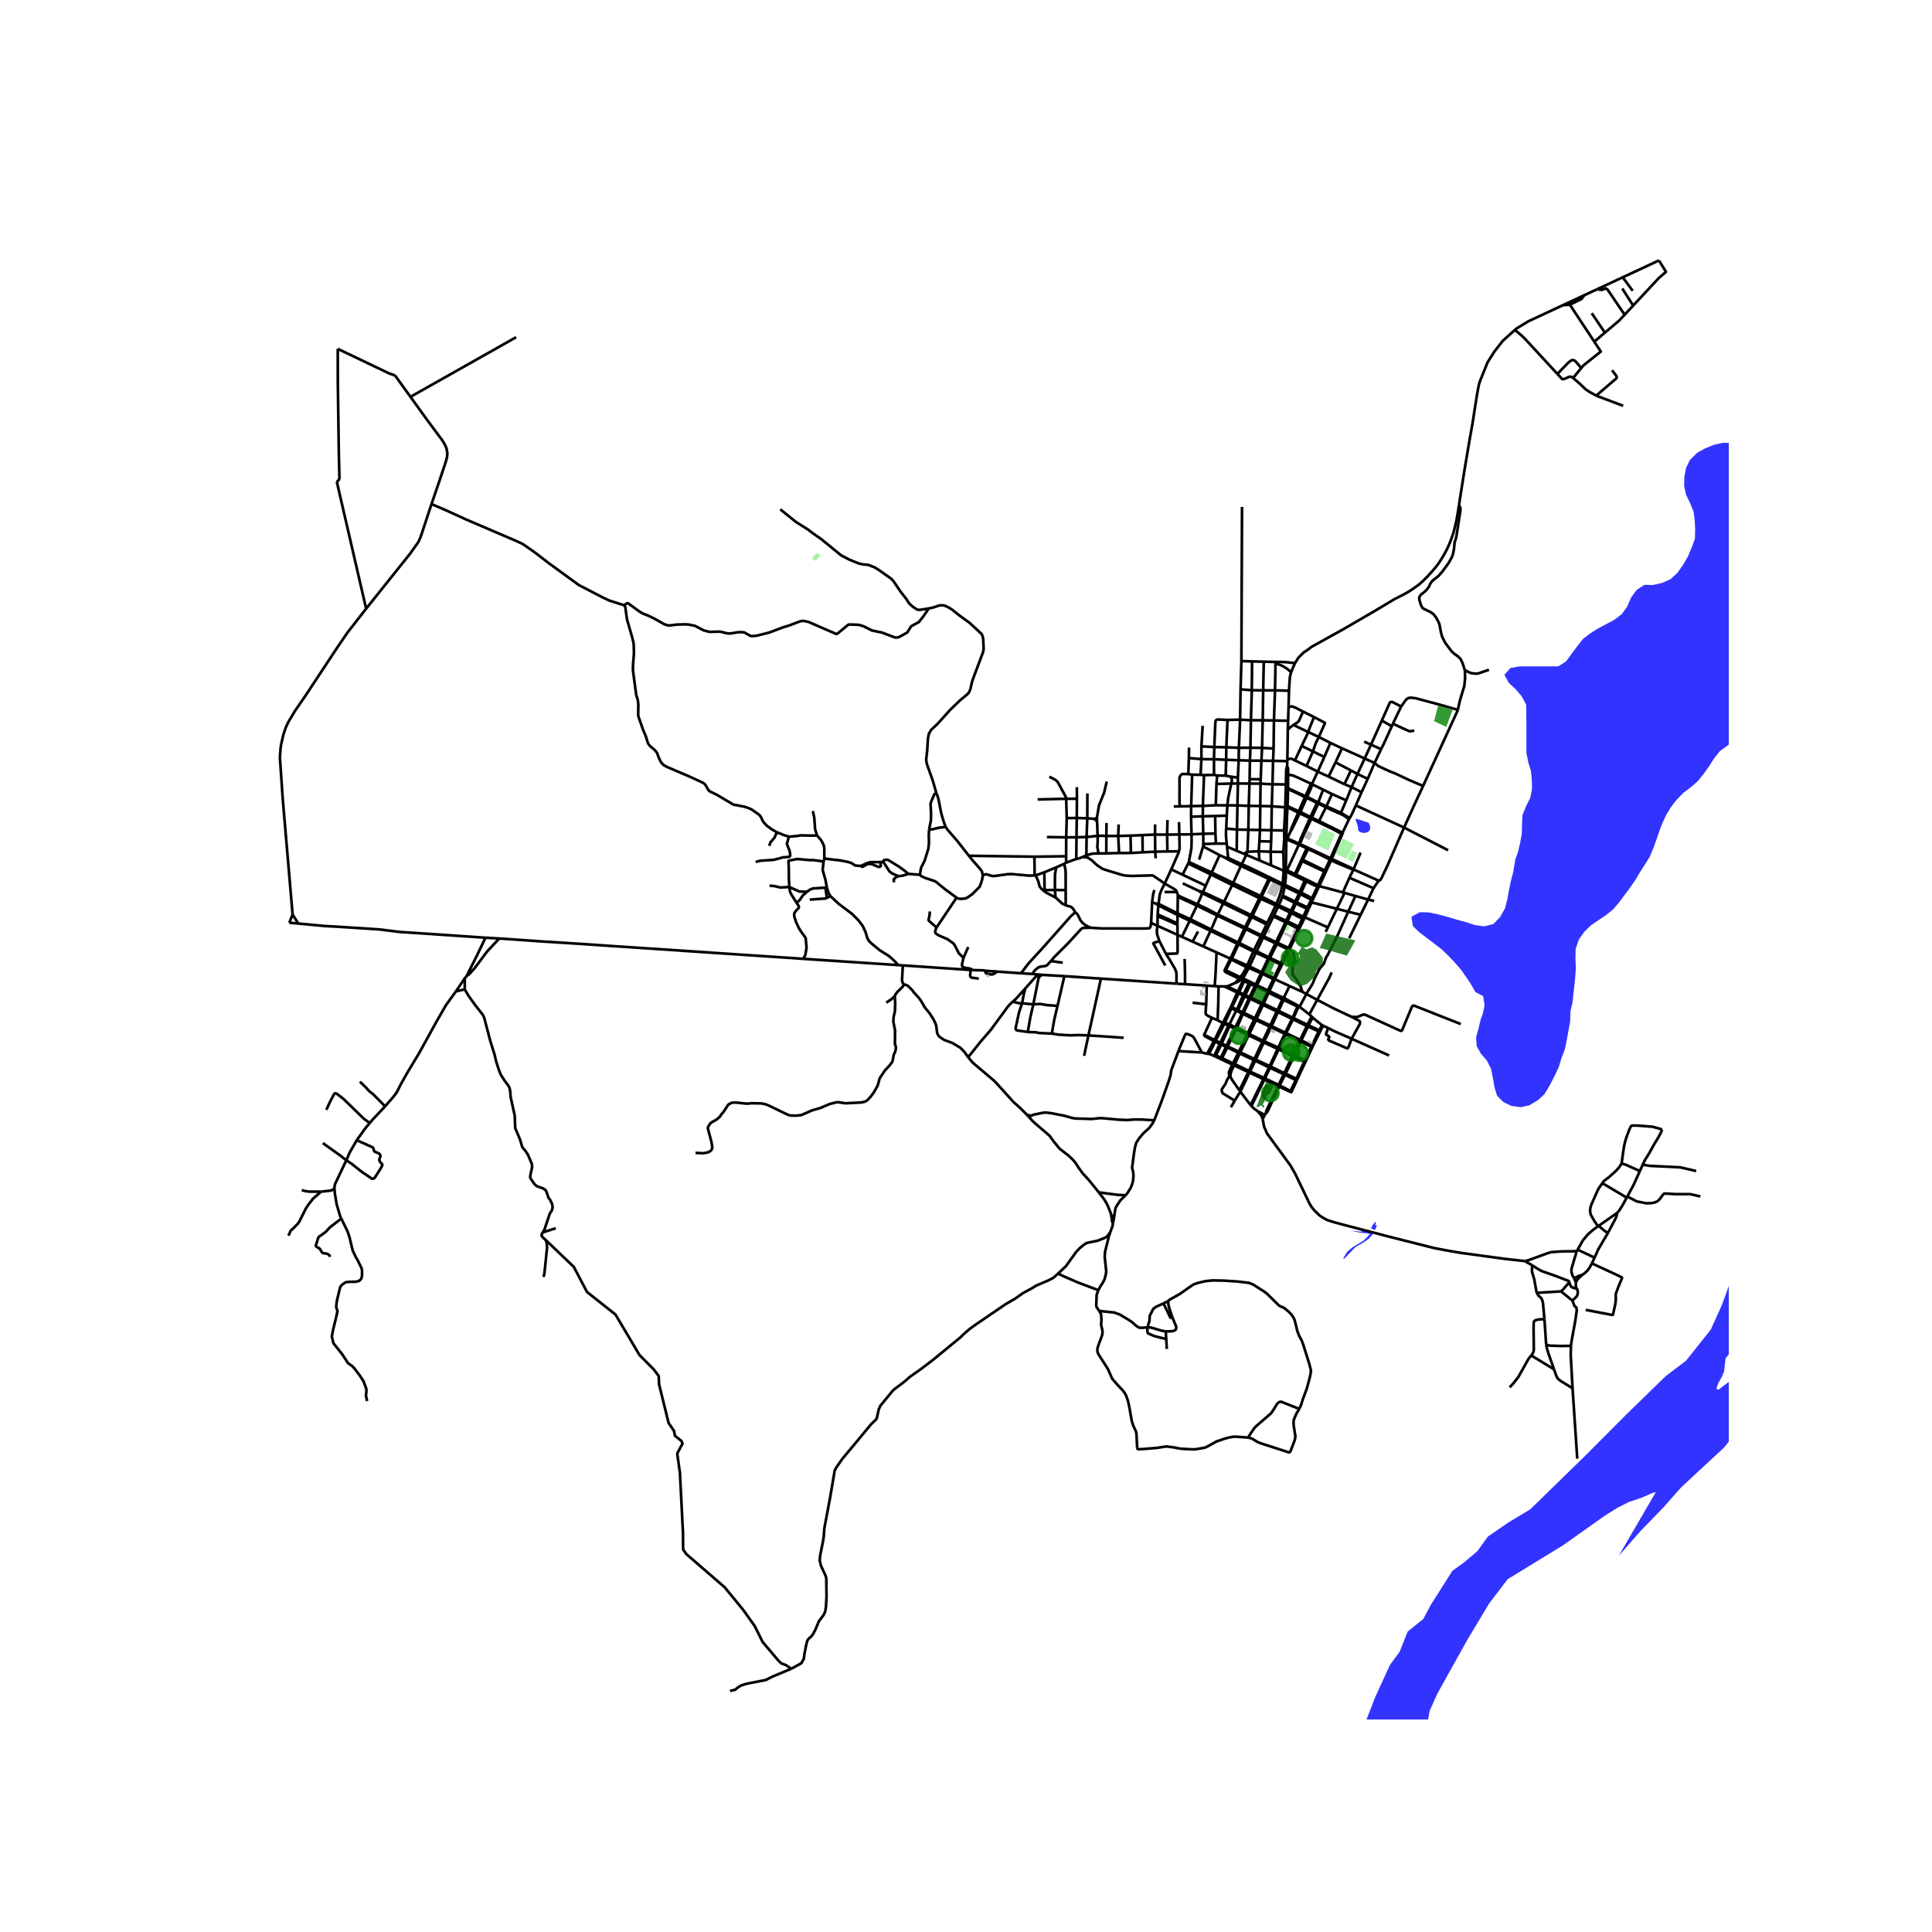 <svg xmlns="http://www.w3.org/2000/svg" xmlns:xlink="http://www.w3.org/1999/xlink" width="960" height="960" viewBox="0 0 720 720"><defs><style>*{stroke-linejoin:round;stroke-linecap:butt}</style></defs><g id="figure_1"><path id="patch_1" d="M0 720h720V0H0z" style="fill:#fff"/><g id="axes_1"><path id="patch_2" d="M93.726 640.8h550.548V86.4H93.726z" style="fill:#fff"/><g id="LineCollection_1"><path d="m475.427 337.455.895.45M475.427 337.455l-3.168 6.52M475.427 337.455l-5.608-2.499M475.427 337.455l.247-.565M472.259 343.976l-5.504-2.708M472.259 343.976l-.235.548M410.285 364.702l-13.62-.916M410.285 364.702l28.161 1.872M410.285 364.702l-4.664 21.154M457.44 367.56l2.89-1.26M457.44 367.56l-1.163.06M461.32 369.476l-3.116-1.445-.765-.47M454.121 367.59l2.156.03M454.121 367.59l-1.442-.074M453.765 380.194l.25-6.291.106-6.313M462.632 246.355l3.98.136M462.632 246.355l.234-57.44M462.632 246.355l-.31 10.534M475.354 246.683l1.762-.009 2.643.135 1.346.174 1.52.107M543.717 188.247l-.316 2.142-.543 3.112-.368 1.691-.397 1.653-.406 1.584-.504 1.518-.561 1.546-.698 1.682-.832 1.817-.755 1.391-1.191 1.982-1.026 1.604-1.192 1.546-1.451 1.691-2.034 2.194-1.298 1.266-1.49 1.295-1.84 1.334-1.878 1.218-1.927 1.082-3.243 1.643-7.979 4.765-11.25 6.533-11.774 6.533-1.336 1.044-1.52.985-1.966 1.934-1.316 2.058M481.173 250.559l.697-1.817.756-1.652M462.322 256.889l4.192.339M462.322 256.889l-.17 11.305M480.04 268.612l-5.28-.118M480.04 268.612l.165-5.064M480.04 268.612l-.116 3.334M457.452 268.306l4.7-.112M457.452 268.306l-.435 10.185M452.534 278.404l.398-9.337.134-.465.2-.293.55-.185 3.636.182M447.733 278.142l4.8.262M447.733 278.142l.466-7.65M447.733 278.142l.006 4.767M443.054 282.494l-.199 5.99M443.054 282.494l4.685.415M443.054 282.494l.073-3.904M442.855 288.484l1.42.206M440.108 300.502l-.31-.39-.152-.256-.08-.524.01-9.498.063-.253.419-.713.314-.28.351-.138 2.132.034M452.534 278.404l4.483.087M452.534 278.404l-.119 4.561M452.415 282.965l.021 5.808M452.415 282.965l-4.676-.056M452.415 282.965l4.536.18M452.436 288.773l1.168.233M452.436 288.773l-3.726.099M453.604 289.006l3.174.053M453.604 289.006l-.261 3.15M456.778 289.06l1.725.355M456.778 289.06l.173-5.914M461.322 289.8l-2.82-.385M461.322 289.8l.297-6.469M461.322 289.8l.019 2.191M461.619 283.331l.076-4.641M461.619 283.331l-4.668-.185M461.619 283.331l4.191.128M461.695 278.69l-4.678-.199M461.695 278.69l4.306-.038M461.695 278.69l.457-10.496M462.152 268.194l4.037.218M466.611 246.49l4.36.094M466.611 246.49l-.097 10.738M466.514 257.228l4.241.038M466.514 257.228l-.325 11.184M466.189 268.412l4.385.019M466.189 268.412l-.188 10.24M470.971 246.584l4.383.1M470.971 246.584l-.216 10.682M470.574 268.43l4.186.064M470.574 268.43l-.245 10.28M470.574 268.43l.181-11.164M470.33 278.71l-4.329-.058M470.33 278.71l4.298.252M470.33 278.71l-.233 4.775M470.097 283.485l-.285 6.942M470.097 283.485l-4.287-.026M470.097 283.485l4.337.058M469.767 292.048l-.098 8.327M469.767 292.048l.045-1.621M469.767 292.048l-4.128-.036M469.767 292.048l4.454.231M479.217 292.338l-4.996-.059M479.217 292.338l-.232 8.523M479.672 285.814l-.174.246-.174.856-.107 5.422M453.343 292.156l5.508-.144M453.343 292.156l-.255 7.945M478.985 300.861l-5.035-.382M478.985 300.861l-.426 8.64M440.108 300.502l-2.673.055M440.108 300.502l3.81-.083M478.409 324.486l-4.763-2.018M478.409 324.486l.777.294M478.409 324.486l-.373 4.866M478.409 324.486l.02-.619M463.478 318.16l-2.606-1.105M463.478 318.16l.966.408M463.478 318.16l1.41-.721M457.297 315.54l3.575 1.515M457.297 315.54l.392 4.182M457.297 315.54l-.133-1.124M457.164 314.416l-4.035-.042M456.977 308.798l-.092.97.02 2.01.259 2.638M457.403 300.12l-4.315-.019M457.403 300.12l3.752.036M457.403 300.12l-.221 3.845M458.851 292.012l-1.151 5.418-.297 2.69M458.851 292.012l2.49-.02M458.503 289.415l.44.623.135.54-.063.88-.164.554M453.13 314.374l-4.694.177M453.13 314.374l-.178-3.749M448.436 314.551l-.005-3.823M448.436 314.551l-.08.892M452.952 310.625l-.098-6.521M452.952 310.625l-4.521.103M452.854 304.104l-4.613.11M452.854 304.104l4.328-.14M457.182 303.965l-.205 4.833M443.872 304.37l4.369-.156M443.872 304.37l.176 6.557M443.872 304.37l.045-3.95M446.88 320.37l1.476-4.927M448.43 310.728l-4.382.199M448.43 310.728l-.19-6.514M448.272 300.336v1.869l-.031 2.009M448.272 300.336l-4.355.083M448.272 300.336l4.816-.235M448.272 300.336l.438-11.464M448.71 288.872l-1.302-.114M444.274 288.69l3.134.068M444.274 288.69l-.357 11.73M444.048 310.927l-4.546.052M443.043 321.23l.938-5.004.09-2.279-.023-3.02M442.809 321.796l-2.112 4.176M442.809 321.796l.234-.565M442.809 321.796l8.42 4.086M462.437 322.7l-2.865 6.341M462.437 322.7l.337-.62M462.437 322.7l10.37 4.835M462.437 322.7l-4.923-2.45M477.862 329.932l.91.473M477.862 329.932l-.427 2.01-.6 2.02-1.161 2.928M477.862 329.932l-4.59-2.175M477.862 329.932l.174-.58M436.485 324.003l4.212 1.97M436.485 324.003l-2.436 5.274M439.401 317.274l-.294.774-1.202 2.754-1.42 3.2M431.754 336.835l.48-3.584.543-1.42 1.272-2.554" clip-path="url(#p283f849f64)" style="fill:none;stroke:#000"/><path d="m438.564 332.422-.28-.606-.726-.54-3.51-1.999M405.228 319.547l.233.15 1.307.814 1.847 1.727.842.614 1.295.856.982.39 6.166 1.888 1.36.31 2.551.146 7.625-.212.54.244 4.073 2.803M431.683 337.411l-.256 3.344M431.683 337.411l.071-.576M431.683 337.411l7.152 3.592M431.683 337.411l-.863-.628M432.081 350.731l2.448 4.762M431.36 345.021l-.23 1.953.083 1.165.868 2.592M434.262 359.82l-4.466-8.229.202-.246 2.083-.614M438.564 332.422l-4.57.018M438.933 333.704l-.032-.37-.337-.912M446.844 332.058l-6.055-2.851M446.844 332.058l.616.497.616.319M448.31 332.404l-.67-.18-.796-.166M472.024 344.524l-1.962 4.009M472.024 344.524l-5.565-2.762M469.835 348.98l.852.405M469.835 348.98l-2.526 5.167M469.835 348.98l-5.57-2.732M469.835 348.98l.227-.447M429.354 336.238l-.366 7.715M429.354 336.238l1.466.545M430.185 331.677l-.43 1.507-.4 3.054M438.835 341.003l4.53 2.162M438.835 341.003l.022-.63M438.835 341.003l-.03 3.1M467.095 354.614l.95.444M467.095 354.614l-2.318 5.156M467.095 354.614l-5.522-2.734M467.095 354.614l.214-.467M428.988 343.953l2.371 1.068M406.375 345.739l4.065.254 15.714.039 1.96-.065.41-.194.179-.362.096-.258.19-1.2M464.777 359.77l-.286.625M464.777 359.77l-5.274-2.315-.457-.206M464.777 359.77l.863.362M453.376 354.94l-4.95-2.23M453.376 354.94l4.435 1.999M452.679 367.516l.28-3.746.417-8.83M452.679 367.516l-2.954-.219M462.212 364.173l-.455.539M462.212 364.173l-4.908-2.347-.262-.175-.08-.353 1.883-3.69" clip-path="url(#p283f849f64)" style="fill:none;stroke:#000"/><path d="m464.491 360.395-.408.944-.785 1.353-1.086 1.481M462.212 364.173l.78.35M469.819 334.956l.34-.82M469.819 334.956l-3.064 6.312M469.819 334.956l-.488-.24M473.273 327.757l.348-.56M473.273 327.757l-3.114 6.38M473.273 327.757l-.465-.222M459.19 329.825l-3.008 6.247M459.19 329.825l.382-.784M459.19 329.825l10.141 4.89M459.19 329.825l-7.96-3.943M448.426 352.71l2.691-5.812M448.426 352.71l-3.983-1.795M438.837 348.39l.032 6.427-.155.473-.068.053-4.117.15M438.446 366.574l-.006-3.098-.057-1.054-.185-.647-.411-.904-1.99-3.387-1.268-1.99M438.837 348.39l-.025-3.749M438.837 348.39l-7.478-3.369M438.837 348.39l1.626.733M438.93 334.26l-.073 6.114M438.93 334.26l.003-.556M438.93 334.26l1.143.475 5.983 2.779M440.463 349.123l2.903-5.958M440.463 349.123l3.98 1.792M454.501 318.683l-2.938 6.471M454.501 318.683l2.224 1.04M454.501 318.683l-6.145-3.24M438.446 366.574l3.188.208M441.634 366.782l8.09.515M441.482 357.376l.143 5.292.01 4.114M449.725 367.297l-.211 6.97M451.65 379.325l2.115.87M449.514 374.266l-.125 1.536-.08 1.595.078.602.624.48 1.64.846M448.798 385.906l-.04-.09-.03-.246.292-.495 2.63-5.75M448.798 385.906l.151.241 3.468 1.826M452.63 387.573l-2.878-1.45-.496-.202-.458-.015M483.124 402.007l-.223.502M483.124 402.007l-4.013-1.895M483.124 402.007l2.924-6.37M483.124 402.007l.358.183M449.831 392.71l-1.94-.487M449.831 392.71l.712.041M449.831 392.71l2.586-4.737M463.517 364.716l-.314.745M463.517 364.716l-.526-.193M463.517 364.716l.49.26M483.73 374.744l-5.074-2.716M483.73 374.744l-.195.357M483.73 374.744l.322.175M483.885 375.247l.33.12M483.885 375.247l.167-.328M483.885 375.247l-.35-.146M483.885 375.247l-1.85 4.154M488.788 378.846l-1.554 3.05M488.788 378.846l.47.397M488.788 378.846l-.837-.807M492.66 382.016l-1.001 1.924M492.66 382.016l.451.237M489.257 379.243l.998.874 2.406 1.9M491.659 383.94l-.228.41M491.659 383.94l-3.98-1.812M491.659 383.94l.44.198M458.732 375.216l-.197.39M458.732 375.216l2.359-5.292M458.732 375.216l.383.189M488.948 389.554l-4-1.821M488.948 389.554l-.228.517M491.431 384.35l-.401.84-2.082 4.364M488.948 389.554l.373.135M455.924 380.822l-.14.23-.117.198M455.924 380.822l.576.286M455.924 380.822l2.61-5.216M486.285 395.155l-3.917-1.86M486.285 395.155l-.237.483M486.285 395.155l2.435-5.084M480.887 406.616l-.138.252M480.887 406.616l-2.125-1.16-1.898-.923M480.887 406.616l.466.207M480.887 406.616l2.014-4.107M481.353 406.823l1.926-4.145M480.75 406.868l.323.153.13-.001.05-.037.1-.16M452.472 393.522l.548.259M450.543 392.751l.927.318 1.002.453M452.472 393.522l.2-.413M465.74 365.83l-1.734-.855M465.74 365.83l-.309.607M465.74 365.83l.648.313M454.977 394.16l-1.804-.81M454.977 394.16l-.25.427M454.977 394.16l.44.172M454.977 394.16l1.918-4.032M467.966 366.907l-1.578-.764M467.966 366.907l-.319.594M467.966 366.907l.5.29M467.966 366.907l2.008-4.218M486.489 327.631l-3.496-1.7M486.489 327.631l-.262.58M486.489 327.631l.61.271M478.428 323.867l-.15-6.374M478.428 323.867l.76.314M491.165 329.903l-4.066-2M491.165 329.903l-.159.406M491.165 329.903l2.353-5.108M491.165 329.903l.523.212M512.098 335.778l-2.246-.55M488.674 335.286l.482.248M488.674 335.286l-.465.93M488.674 335.286l.27-.553M488.674 335.286l-4.083-2.098M507.09 340.902l-4.652-1.123M507.09 340.902l2.762-5.675M507.09 340.902l-4.294 8.758M488.21 336.215l.621.095M488.21 336.215l-.944 1.956M511.878 331.008l-2.026 4.22M511.878 331.008l-9.004-3.904M511.878 331.008l1.9-2.811M502.874 327.104l-2.405 5.476M502.874 327.104l1.483-2.962M513.778 328.197l-9.01-4.03M523.252 308.41l-6.13 14.032-2.245 4.745-.421.705-.31.217-.368.088M507.037 317.749l-2.544 6.075M504.357 324.142l.136-.318M504.357 324.142l.41.025M496.078 320.605l2.484 1.141 5.795 2.396M500.47 332.58l.6.154M492.007 330.347l3.215.821 5.247 1.412M505.117 333.913l-2.679 5.866M505.117 333.913l4.735 1.314M505.117 333.913l-4.047-1.179M494.043 347.263l.831-1.648M501.07 332.734l-2.868 5.934M503.006 304.872l-.295.469M503.006 304.872l-3.292-1.952M505.272 300.156l-1.51 3.344-.756 1.372M495.837 319.847l-8.148-3.812M495.837 319.847l-.228.488M495.837 319.847l4.07-9.118M495.837 319.847l.454.246M472.507 369.09l-4.042-1.894M472.507 369.09l-.285.575M472.507 369.09l.553.29M472.507 369.09l2.047-4.197M459.498 396.261l-4.08-1.93M459.498 396.261l-.273.45M459.498 396.261l.693.301M459.498 396.261l1.988-3.946M462.243 406.836l3.414-7.115M462.243 406.836l3.803 4.996M462.243 406.836l-.347-.495M460.136 410.193l1.221-1.988.886-1.37M470.532 417.049l-.276-.928-.27-.454-1.222-1.487M466.38 412.206l.991.948 1.393 1.026" clip-path="url(#p283f849f64)" style="fill:none;stroke:#000"/><path d="m471.346 415.548-1.618-.92-.964-.448M470.532 417.049l.814-1.501M568.257 469.969l-7.67-.856-16.17-2.203-6.158-1.063-3.948-.768-17.76-4.484-3.753-1.006-3.719-.946-11.398-3.001-2.691-.831-.95-.43-1.5-.884-.944-.682-1.714-1.676-1.099-1.349-.74-1.213-5.437-11.297-1.762-3.044-8.67-11.838-1.07-2.48-.45-2.376-.122-.493M476.487 404.321l-5.09-2.436M476.487 404.321l-.197.446M476.487 404.321l1.946-3.977M476.487 404.321l.377.212M473.901 382.417l-.532-.28M473.901 382.417l2.353-5.247M473.901 382.417l5.08 2.426M473.901 382.417l-.183.406M478.656 372.028l-.407-.183M478.656 372.028l.124-.906M478.656 372.028l-.31.628M466.046 411.832l.333.374M466.046 411.832l4.773-9.648M474.732 364.513l-4.103-1.956M474.732 364.513l-.178.38M474.732 364.513l2.384-5.135M474.732 364.513l.434.21M477.116 359.378l.571.28M477.116 359.378l.233-.493M477.116 359.378l-4.054-1.977M479.924 353.744l.543.247M479.924 353.744l-2.575 5.14M479.924 353.744l.29-.474M479.924 353.744l-4.069-1.906M483.623 346.041l.552.271M483.623 346.041l-3.409 7.23M483.623 346.041l.358-.695M483.623 346.041l-4.086-2.164M494.874 345.615l3.328-6.947M494.874 345.615l-8.589-3.748M469.365 320.654l-.27-3.41M469.365 320.654l-4.921-2.086M469.365 320.654l4.28 1.814M473.646 322.468l-.11-5.047M473.95 300.479l-4.281-.104M473.95 300.479l.271-8.2M473.95 300.479l-.135 8.928M500.129 310.216l-8.557-4.223M500.129 310.216l-.221.513M500.129 310.216l.348-.196M500.129 310.216l.326.16M479.619 324.352l-.43-.17M479.619 324.352l4.264-9.2M479.619 324.352l-.264.51M482.563 325.756l-1.52-.773-1.424-.63M484.095 314.4l-4.297-1.922M484.095 314.4l-.136.32M488.164 304.882l-1.09 2.474-2.314 5.2-.665 1.845M484.095 314.4l.297.136M487.157 315.793l-2.765-1.257M487.157 315.793l-.185.348M487.157 315.793l.532.242M482.563 325.756l.43.174M482.563 325.756l4.41-9.615M460.872 317.055l.11-7.904M461.34 291.991l4.299.021M461.34 291.991l-.185 8.165M466.001 278.652l-.19 4.807M465.81 283.46l-.114 6.905M465.371 300.33l-4.216-.174M465.371 300.33l4.298.045M465.371 300.33l-.152 8.905M465.371 300.33l.268-8.318M464.888 317.439l-.444 1.129M464.888 317.439l4.207-.194M464.888 317.439l.331-8.204M478.278 317.493l-4.743-.072M478.278 317.493l.324-4.928M473.535 317.42l-4.44-.175M473.535 317.42l.174-3.8M469.095 317.245l.262-3.737M473.71 313.62l-4.353-.112M473.71 313.62l.105-4.213M469.357 313.508l.192-4.186M478.559 309.502l-4.744-.095M478.559 309.502l.053 2.686M456.977 308.798l4.006.353M457.514 320.25l.175-.528M457.514 320.25l-.79-.526M474.434 283.543l.194-4.58M474.434 283.543l-.213 8.736M474.434 283.543l5.296.107M474.628 278.962l.132-10.468M457.017 278.491l-.066 4.655M479.73 283.65l.016-.667M479.73 283.65l-.058 2.164M507.412 295.237l-2.14 4.919M507.412 295.237l-3.708-1.904M507.412 295.237l2.304-4.987M491.088 287.564l-1.968 4.216M491.088 287.564l2.459-5.451M491.088 287.564l-4.195-2.11M491.088 287.564l4.027 1.855M484.01 302.354l-4.168-1.927M484.01 302.354l-.194.47M484.01 302.354l2.323-5.29M484.01 302.354l.595.257M568.257 469.969l2.776 1.59M587.6 466.282l-5.868.091-3.46.242-1.313.348-7.484 2.726-1.218.28M587.6 466.282l.328-.57" clip-path="url(#p283f849f64)" style="fill:none;stroke:#000"/><path d="m586.607 476.362-.576-1.025-.174-.532-.126-.43-.111-.464.043-1.096 1.936-6.533M572.675 481.807l-.925-5.107-.828-2.774.01-.942.101-1.425" clip-path="url(#p283f849f64)" style="fill:none;stroke:#000"/><path d="m584.845 477.855-.17-.363-.164-.135-4.628-1.797-5.34-1.871-1.35-.74-2.16-1.39M572.675 481.807l9.077-.546M575.573 491.72l-.56-6.197-.256-.98-.398-.815-.92-.8-.764-1.121M581.752 481.26l4.24 3.446M584.845 477.855l-2.25 2.594-.843.812M587.469 480.241l.368.31.16.85-.01.585-.227.845-.175.32-1.593 1.555M585.443 501.567l.21-1.645 1.385-7.576.567-3.856-.131-1.213-.721-.59-.76-1.98M586.607 476.362l.702 1.522M589.65 475.12l-1.198.333-1.845.909M602.665 452.018l-6.884 4.813M606.228 446.326l-1.568 2.89-1.182 1.845-.813.957M599.244 459.467l2.763-5.246.377-.85.281-1.353M522.167 263.287l-3.069 6.427M543.323 264.553l-6.09-1.75-9.586-2.57-1.684-.217-.668.029-.591.174-.392.246-.489.502-1.656 2.32" clip-path="url(#p283f849f64)" style="fill:none;stroke:#000"/><path d="m514.974 268.525 3.016-6.775.169-.101.644-.077 3.364 1.715M508.573 282.674l-2.682 5.764M508.573 282.674l2.363-5.162M508.573 282.674l3.69 1.652M508.573 282.674l-8.45-3.815M503.704 293.333l-2 4.95M503.704 293.333l2.187-4.895M503.704 293.333l-2.684-1.095M499.714 302.92l-5.383-2.455M499.714 302.92l1.99-4.638M491.572 305.993l-2.716-1.3M491.572 305.993l2.575-5.16M494.331 300.465l-2.895-1.285M494.331 300.465l2.05-4.557M494.331 300.465l-.184.367M453.765 380.194l1.902 1.056M460.136 410.193l-1.426 2.463M458.18 400.846l-1.1 2.069-.316.889-1.413 2.116-.044.638.116.387.308.534 4.405 2.714M439.502 310.98l-4.548.067M439.502 310.98l-.127-4.625M439.401 317.274l.206-1.193-.105-5.102M474.76 268.494l.398-11.206M475.158 257.288l-4.403-.022M475.158 257.288l.185-10.005M480.363 257.431l-1.669-.078-3.536-.065M475.354 246.683l-.01.6M482.001 270.158l-1.293 1.015-.784.773M479.746 282.983l.09-4.04.088-6.997M482.001 270.158l5.562 2.658M485.617 265.181l-1.515 3.392-.204.3-.634.531-1.263.754M493.547 282.113l2.257-5.26M493.547 282.113l-4.26-2.087M482.587 283.38l2.517-5.403M482.587 283.38l4.306 2.075M479.746 282.983l1.05-.237h.391l.46.154.94.48M485.104 277.977l4.183 2.049M487.563 272.816l-.697 1.508-1.762 3.653M487.563 272.816l3.922 1.845M489.703 267.24l-1.752 4.32-.388 1.256M491.485 274.661l4.32 2.192M489.287 280.026l.958-2.823.407-.908.833-1.634M489.703 267.24l3.98 2.08.077.138v.082l-2.275 5.121M489.287 280.026l-2.394 5.429M485.617 265.181l4.086 2.059M480.205 263.548l.959-.29.397.029 1.142.406 2.914 1.488M480.205 263.548l.158-6.117M447.408 288.758l.331-5.849M543.323 264.553l-12.984 28.365M545.918 249.8l.087 2.905-.29 2.928-1.569 5.151-.542 2.28-.28 1.489M523.252 308.41l3.544-7.858 3.543-7.634" clip-path="url(#p283f849f64)" style="fill:none;stroke:#000"/><path d="m512.263 284.326 1.423 1.18 3.921 1.826 2.285.899 5.272 2.478 5.175 2.209M523.252 308.41l16.421 8.456M523.252 308.41l-17.98-8.254M512.263 284.326l2.43-5.122M512.263 284.326l-2.547 5.924M447.891 392.223l-8.736-.51M439.155 391.713l2.393-5.789.352-.615.444.016.807.245 1.182.577.366.304.53.798 2.662 4.974" clip-path="url(#p283f849f64)" style="fill:none;stroke:#000"/><path d="m430.139 417.527 2.734-7.094 2.58-7.233.79-2.494.261-1.879 1.767-4.692.884-2.422M419.456 445.458l.584-.654 1.283-2.02.662-1.643.296-1.256.122-1.58-.04-1.122-.455-2.019.693-5.33.363-2.174.445-1.711 1.113-1.74 1.52-1.806 2.261-2.06 1.192-1.632.644-1.184" clip-path="url(#p283f849f64)" style="fill:none;stroke:#000"/><path d="m384.278 415.778.838-.339 3.23-.685 1.35-.155 2.246.284 4.822.948 2.652.764 1.346.24 6.158.18 2.76-.314 1.374.029 5.733.536 3.364.145 2.474-.213 3.079.02 4.435.309M415.286 453.203l-.511 2.743M419.456 445.458l-1.929 1.888-1.312 1.947-.479.942-.334 1.735-.116 1.233M414.139 452.977l.546.104.601.122M414.139 452.977l-.21-.891-1.195-2.977-.43-.803-.78-1.319-2.033-2.635M383.531 416.374l.244.244 1.056 1.175 1.093.99 5.204 4.465 1.716 2.352 2.049 2.492 3.386 2.636 1.53 1.445 1.065 1.276 1.089 1.715 1.56 2.164 2.143 2.306 3.825 4.718" clip-path="url(#p283f849f64)" style="fill:none;stroke:#000"/><path d="m419.456 445.458-3.12-.196-4.1-.532-2.745-.378M383.531 416.374l-.75-.867M383.531 416.374l.747-.596M488.338 304.452l-.174.43M488.338 304.452l-1.384-.672-2.349-1.17M488.338 304.452l2.493-5.224M488.338 304.452l.518.241M495.115 289.419l5.905 2.82M503.45 287.12l-5.74-3.002-2.595 5.301M501.703 298.282l-5.322-2.374M488.564 292.067l.572.28M488.564 292.067l-2.046 4.649M480.08 288.79l1.073.059.814.202 2.072.9 4.525 2.116M488.564 292.067l.556-.287M438.812 344.641l-.007-.537M431.421 341.388l.307.131 7.084 3.122M431.427 340.755l-.006.633M431.427 340.755l7.378 3.349M111.177 344.176l-3.369-.31M111.177 344.176l-2.13-3.326M180.928 349.453l-10.195-.686-10.534-.715-8.995-.6-1.859-.096-8.017-.996-15.53-1.005-4.725-.25-9.896-.929M109.046 340.85l-1.238 3.017M136.448 226.833l-6.932 8.891-3.593 5.239-11.918 18.052-4.086 5.953-2.512 4.185-.862 1.875-.869 2.517-.879 3.726-.22 1.422-.264 3.613 1.055 15.386 3.678 43.158M136.448 226.833l-10.931-47.302M160.803 187.858l-3.999 12.13-.895 2.008-3.107 4.378-16.354 20.46M147.22 139.915l5.751 7.97M125.875 130.006l19.239 9.193 2.106.716M125.517 179.53l.678-.58.184-.323.111-.681-.227-9.37-.369-26.113-.019-12.457M470.16 334.136l-.393-.203M470.16 334.136l5.514 2.754M475.674 336.89l.91.463M459.572 329.041l-8.009-3.887M459.572 329.041l10.195 4.892M443.043 321.23l8.52 3.924M498.202 338.668l-9.37-2.358M498.202 338.668l4.236 1.111M486.847 370.424l.784-1.343 1.5-2.387.882-2.175 1.578-3.14.494-.735 1.327-1.551.672-2.068.765-1.276 3.462-6.798 4.127-9.172M461.32 369.476l-.229.448M461.32 369.476l1.883-4.015M461.32 369.476l.463.267M476.487 376.71l1.859-4.054M476.487 376.71l-.421-.236M476.487 376.71l5.267 2.556M476.487 376.71l-.233.46M463.456 370.571l-1.673-.828M463.456 370.571l-.213.425M463.456 370.571l1.975-4.134M463.456 370.571l.623.259M465.699 371.57l-1.62-.74M465.699 371.57l-.233.428M465.699 371.57l.465.202M465.699 371.57l1.948-4.07M470.406 373.777l-4.242-2.005M470.406 373.777l-.241.455M470.406 373.777l.514.237M470.406 373.777l1.816-4.112M481.754 379.266l-.242.46M481.754 379.266l1.781-4.165M481.754 379.266l.281.135M487.234 381.895l-.213.464M487.234 381.895l-3.247-1.558M487.234 381.895l.445.233M452.63 387.573l-.213.4M452.63 387.573l.422.208M452.63 387.573l3.037-6.323M460.957 376.222l-1.842-.817M460.957 376.222l-.255.411M460.957 376.222l2.286-5.226M460.957 376.222l.442.237M454.77 388.63l-1.718-.849M454.77 388.63l-.177.4M454.77 388.63l.524.25M454.77 388.63l3.043-6.41M458.058 381.75l-1.558-.642M458.058 381.75l-.245.47M458.058 381.75l.32.118M458.465 381.134l-.22.31-.187.306M460.415 382.855l-2.038-.987M460.415 382.855l-.265.487M460.415 382.855l.526.265M460.415 382.855l2.431-5.134M463.06 377.243l-1.66-.784M463.06 377.243l-.214.478M463.06 377.243l.405.143M463.06 377.243l2.406-5.245M457.074 389.74l-.179.388M457.074 389.74l-1.78-.86M457.074 389.74l.468.24M457.074 389.74l3.076-6.398M471.152 388.061l-.474-.222M471.152 388.061l2.566-5.238M471.152 388.061l5.218 2.33M471.152 388.061l-.175.435M465.862 399.339l-.407-.222M465.862 399.339l1.92-4.03M465.862 399.339l5.183 2.377M465.862 399.339l-.205.382M467.981 394.884l2.996-6.388M467.981 394.884l-.525-.234M467.981 394.884l5.175 2.406M467.981 394.884l-.198.425M461.683 391.917l-4.141-1.937M461.683 391.917l-.197.398M461.683 391.917l.541.236M461.683 391.917l3.066-6.37M473.156 397.29l-.223.503M473.156 397.29l2.992-6.388M473.156 397.29l.332.159M478.641 399.914l-5.153-2.465M478.641 399.914l-.208.43M478.641 399.914l2.977-6.412M478.641 399.914l.47.198M471.045 401.716l-.226.468M471.045 401.716l1.888-3.923M471.045 401.716l.352.169M476.37 390.39l-.222.512M476.37 390.39l2.421-5.112M476.37 390.39l.386.186M478.98 384.843l-.189.435M478.98 384.843l2.532-5.117M478.98 384.843l.338.162M484.533 387.52l-5.215-2.515M484.533 387.52l-.223.454M484.533 387.52l2.488-5.16M484.533 387.52l.416.213M481.87 393.043l-5.114-2.467M481.87 393.043l-.252.459M481.87 393.043l2.44-5.069M481.87 393.043l.498.251M470.165 362.355l-4.525-2.223M470.165 362.355l-.191.334M470.165 362.355l2.451-5.17M470.165 362.355l.464.202M458.845 357.608l.2-.36M458.845 357.608l.653.309 4.993 2.478M458.845 357.608l-.386-.19M431.36 345.021l.061-3.633M456.182 336.072l-.331.585M456.182 336.072l-7.873-3.668M456.182 336.072l10.079 4.955M448.31 332.404l1.03-2.335M448.31 332.404l-.234.47M448.076 332.874l7.775 3.783M448.076 332.874l-1.782 4.145M455.851 336.657l10.104 4.908M455.851 336.657l-2.021 4.147M466.459 341.762l.296-.494M466.459 341.762l-2.01 4.009M466.459 341.762l-.504-.197M466.755 341.268l-.494-.241M451.563 325.154l-.334.728M451.23 325.882l-1.89 4.187M449.34 330.069l-8.643-4.097M443.366 343.165l.25-.593M443.366 343.165l7.751 3.733M446.056 337.514l.238-.495M446.056 337.514l-2.44 5.058M446.056 337.514l7.543 3.682M481.115 339.431l-4.532-2.078M481.115 339.431l-.334.644M481.115 339.431l1.375-2.957M481.115 339.431l.455.251M480.78 340.075l.474.205M480.78 340.075l-1.495 3.077M480.78 340.075l-4.458-2.17M485.704 341.615l-4.134-1.933M485.704 341.615l.581.252M485.704 341.615l-.387.783M485.704 341.615l1.338-2.961M484.145 332.975l-1.466 3.021M484.145 332.975l.446.213M484.145 332.975l.243-.58M484.145 332.975l-5.373-2.57M461.155 300.156l-.172 8.995M469.669 300.375l-.12 8.947M465.22 309.235l-4.237-.084M465.22 309.235l4.33.087M469.55 309.322l4.265.085M465.639 292.012l.057-1.647M472.616 357.185l.446.216M472.616 357.185l.209-.47M472.616 357.185l-4.572-2.127M461.573 351.88l.25-.476M461.573 351.88l-.482-.186M461.573 351.88l-2.527 5.369M451.117 346.898l.273-.507M451.117 346.898l9.974 4.796M453.6 341.196l-2.21 5.195M453.6 341.196l.23-.392M453.6 341.196l10.182 4.855M464.265 346.248l.185-.477M464.265 346.248l-.483-.197M464.265 346.248l-2.441 5.156M479.072 343.693l.465.184M479.072 343.693l-3.534 7.413M479.072 343.693l.213-.541M479.072 343.693l-4.531-2.194M475.345 351.55l.51.288M475.345 351.55l-2.52 5.165M475.345 351.55l.193-.444M475.345 351.55l-4.658-2.165M490.948 298.934l-.117.294M490.948 298.934l-2.03-1.078-1.781-.85M490.948 298.934l.587-.602M490.948 298.934l.488.246M486.518 296.716l-6.497-2.958M486.518 296.716l-.185.348M486.518 296.716l.619.29M493.095 294.289l-3.959-1.942M493.095 294.289l3.286 1.619M493.095 294.289l-1.56 4.043M467.656 379.46l-4.191-2.074M467.656 379.46l-.241.445M467.656 379.46l.62.261M467.656 379.46l2.509-5.228M464.99 385.033l-4.05-1.913M464.99 385.033l-.24.514M464.99 385.033l.572.306M464.99 385.033l2.425-5.128M473.621 327.196l-.465-.241M473.621 327.196l4.415 2.156M484.388 332.396l-5.49-2.63M484.388 332.396l1.84-4.185M484.388 332.396l.512.241M488.943 334.733l-4.043-2.096M488.943 334.733l.45.233M491.006 330.31l-.05.124-2.013 4.3M457.69 319.722l-.965.002M457.69 319.722l5.084 2.358M478.036 329.352l.862.415M446.294 337.019l-7.361-3.315M453.83 340.804l-3.848-2.04-3.688-1.745M463.782 346.05l-2.397 5.17M463.782 346.05l.2-.471M461.091 351.694l-2.437 5.377M461.091 351.694l.294-.474M473.156 326.955l-.348.58M473.156 326.955l-7.919-3.837-2.463-1.038M472.825 356.715l-4.519-2.183M472.825 356.715l.457.252M453.83 340.804l10.152 4.775M464.45 345.77l-.468-.191M464.45 345.77l5.612 2.763M466.26 341.027l-.305.538M466.26 341.027l3.071-6.312M470.062 348.533l.897.411M458.654 357.071l-.843-.132M458.654 357.071l-.195.348M458.654 357.071l.392.178M465.955 341.565l-1.973 4.014M467.31 354.147l-5.486-2.743M467.31 354.147l.996.385M469.331 334.715l.436-.782M438.857 340.374l-7.103-3.54M438.857 340.374l4.76 2.198M480.214 353.27l-4.114-1.899M480.214 353.27l.456.285M451.39 346.39l-7.773-3.818M451.39 346.39l9.995 4.83M461.824 351.404l-.44-.184M469.767 333.933l3.04-6.398M477.349 358.885l-4.067-1.918M477.349 358.885l.59.261M431.754 336.835l-.934-.052M475.538 351.106l-4.58-2.162M475.538 351.106l.562.265M479.285 343.152l-4.522-2.073M479.285 343.152l.494.212M483.98 345.346l-4.201-1.982M483.98 345.346l.514.212M483.98 345.346l1.337-2.948M371.703 362.085l8.798.62M371.703 362.085l-4.569-.302M367.134 361.783l.06.446.223.413.283.23 1.653.294.62-.072.554-.237 1.176-.772M362.529 361.52l4.103.11.502.153M582.445 113.736l8.03-3.741M582.445 113.736l2.607-.174M564.561 122.944l.523-.47 4.493-2.742 12.868-5.996M585.052 113.562l9.084 13.76M590.475 109.995l-1.108 1.436-4.315 2.13M590.475 109.995l4.724-2.202M586.252 140.872l3.033-3.725M594.862 147.45l-2.576-1.445-1.366-.923-2.498-2.368-2.17-1.842M580.396 139.35l1.724 1.857.217.106.518-.048 2.067-.9.925.136.405.371M594.136 127.322l2.438 3.692-6.302 5.022-.987 1.111" clip-path="url(#p283f849f64)" style="fill:none;stroke:#000"/><path d="m580.396 139.35 3.873-4.019 1.142-.938.359-.154.561-.068.746.396 2.208 2.58M564.561 122.944l2.861 2.433 1.104 1.12 8.278 8.96 3.592 3.894M594.862 147.45l10.05 3.789M600.756 137.986l1.628 2.12.107.231-.068.628-7.561 6.485M543.717 188.247l.052-.342 1.345-8.582.717-4.503 1.723-10.206 1.26-7.142 1.461-9.384.484-2.793.426-2.126.445-1.363.39-.925 2.333-5.816 2.551-4.038 3.17-4.037 4.487-4.046M594.136 127.322l3.96-3.349M618.23 97.062l-13.479 6.28M608.63 113.882l9.61-10.311 2.624-2.265-2.634-4.244M598.097 123.973l-4.905-7.258M605.458 117.286l-2.033 2.182-5.328 4.505M608.63 113.882l-3.172 3.404M608.63 113.882l-4.049-6.36M595.2 107.793l1.73.262 1.513-.576.622.399 6.393 9.408M595.2 107.793l9.551-4.45M604.751 103.343l3.7 5.024M500.123 278.859l-1.077-.486-3.242-1.52M509.716 290.25l-3.825-1.812M505.891 288.438l-2.44-1.318M518.672 270.67l-3.698-2.145M518.672 270.67l.426-.956M514.693 279.204l1.21-2.465 2.77-6.069M514.974 268.525l-4.038 8.987M527.05 272.275l-1.716.258-1.201-.502-5.035-2.317M543.717 188.247l.347.595.222.808-.028.507-1.327 8.688-.276 1.561-.576 1.807-.17 2.015-.29 1.663-.242.937-.407.995-1.114 2.001-2.333 3.189-1.447 1.648-1.96 1.527-.591.604-.446.652-.62 1.27-.673.962-.774.779-1.433 1.121-.421.565-.247.546.03.735.202.797.5 1.502.468.784.354.314 2.479 1.193.832.532.678.599.882 1.227.822 1.595.3.811.224 1.14.299 1.726.465 1.657 1.157 2.291 2.367 3.136.997.932 1.457 1.025.887.904.74 1.56.867 2.653M554.888 249.607l-4.112 1.409-.81.038-1.359-.138-.661-.159-.9-.44-1.128-.517M493.73 324.409l-8.221-3.973M493.73 324.409l-.212.386M493.73 324.409l1.88-4.074M482.993 325.93l2.288-5.011M487.69 316.035l-.214.395M485.509 320.436l1.967-4.006M485.509 320.436l-.228.483M501.02 292.238l2.43-5.118M499.908 310.729l.31.178M488.706 305.124l2.788 1.371 5.209 2.503 3.205 1.73M483.816 302.824l.552.3M483.816 302.824l-2.207 5.097-.354.793-.28 1.087M483.816 302.824l-3.989-1.972M488.164 304.882l.542.242M488.164 304.882l-3.796-1.759M488.706 305.124l.15-.43M484.392 314.536l.313-.713 1.31-3.046 2.69-5.653M489.136 292.347l-.016-.567M489.136 292.347l-1.999 4.658M502.711 305.341l-2.234 4.679M494.147 300.832l1.791.909 4.096 1.768.968.532 1.71 1.3M490.831 299.228l.44.256M490.831 299.228l-3.887-1.894M486.333 297.064l.61.27M480.02 294.106l2.17.947 4.143 2.01M487.137 297.005l-.193.329M486.944 297.334l-2.339 5.277M494.147 300.832l-2.875-1.348M495.61 320.335l.468.27M487.476 316.43l4.406 2.04 3.727 1.865M487.476 316.43l-.504-.29M483.959 314.72l.292.138M483.959 314.72l-.076.432M483.959 314.72l-4.294-1.85M486.972 316.14l-2.721-1.282M485.28 320.919l8.238 3.876M479.355 324.863l6.872 3.348M479.355 324.863l-.169-.083M486.227 328.211l.58.251M458.543 401.335l-.014-.769M461.896 406.341l-2.639-3.766-.714-1.24M458.543 401.335l-.363-.489M500.218 310.907l.237-.531M500.218 310.907l-3.927 9.186M496.291 320.093l-.213.512M504.493 323.824l-1.617-.701-6.585-3.03M496.078 320.605l-4.39 9.51M491.688 330.115l.32.232M491.688 330.115l-.14.28M488.831 336.31l.325-.776M488.831 336.31l-.994 2.133M486.285 341.867l1.327-2.94M486.285 341.867l-1.791 3.691M473.06 369.38l1.926-4.262M473.06 369.38l-.306.57M478.249 371.845l-.736-.348-4.453-2.116M470.92 374.014l1.834-4.064M470.92 374.014l-.252.498M470.92 374.014l5.146 2.46M468.277 379.721l2.39-5.209M468.277 379.721l-.21.471M468.277 379.721l5.092 2.416M465.562 385.339l2.505-5.147M465.562 385.339l-.249.522M465.562 385.339l5.116 2.5M462.224 392.153l3.089-6.292M462.224 392.153l-.231.432M462.224 392.153l5.232 2.497M460.19 396.562l1.803-3.977M460.19 396.562l-.261.48M460.19 396.562l5.265 2.555M484.175 346.312l.319-.754M484.175 346.312l-3.505 7.243M480.467 353.99l.143-.297.06-.138M480.67 353.555l.261.45M480.467 353.99l.464.015M480.467 353.99l-2.528 5.156M477.94 359.146l-.253.512M477.687 359.658l-2.521 5.065M475.166 364.723l-.18.395M475.166 364.723l.295.389M487.266 338.17l-.224.484M487.266 338.17l-4.093-1.942M487.266 338.17l.571.273M482.679 335.996l-.19.478M482.679 335.996l-4.634-2.247M482.679 335.996l.494.232M482.49 336.474l.455.222M482.49 336.474l-4.58-2.28M455.417 394.332l1.963-3.991M455.417 394.332l-.251.462M487.099 327.902l-.291.56M486.808 328.462l2.885 1.421 1.313.426M486.808 328.462l-1.908 4.175M468.465 367.196l2.004-4.269M468.465 367.196l-.285.585M466.164 371.772l2.016-3.991M466.164 371.772l-.264.455M463.465 377.386l2.435-5.16M463.465 377.386l-.28.47M460.94 383.12l2.245-5.264M460.94 383.12l-.268.46M457.542 389.98l3.13-6.4M457.542 389.98l-.162.36M479.537 343.877l.242-.513M479.537 343.877l-3.437 7.494M479.779 343.364l1.475-3.084M476.1 351.371l-.245.467M475.855 351.838l-2.573 5.129M473.282 356.967l-.22.434M473.062 357.401l-2.433 5.156M470.629 362.557l-.16.37M483.173 336.228l1.418-3.04M483.173 336.228l-.228.468M482.945 336.696l4.097 1.958M482.945 336.696l-1.375 2.986M481.254 340.28l4.063 2.118M481.254 340.28l.316-.598M484.59 333.188l.31-.55M474.986 365.118l.475-.006M474.986 365.118l-.432-.225M474.554 364.893l-4.085-1.966M464.491 360.395l.906.322M469.974 362.689l.495.238M469.974 362.689l-4.577-1.972M483.535 375.101l-5.19-2.445M472.222 369.665l.532.285M472.222 369.665l-4.042-1.884M472.754 369.95l5.127 2.503M461.757 364.712l.681.334M461.757 364.712l-1.427 1.587M458.459 357.419l-2.038 4.046-.042.288.126.348.535.325.594.314 4.123 1.972M468.18 367.78l-.533-.28M463.203 365.461l.446.202M463.203 365.461l-.765-.415M465.431 366.437l.626.277M465.431 366.437l-1.782-.774M467.647 367.5l-1.59-.786M478.346 372.656l-.465-.203M487.95 378.04l-3.242-2.525M490.875 372.608l-1.52 2.832-1.404 2.6M490.875 372.608l4.337-7.885 1.075-2.33M486.847 370.424l-2.499 4.701M486.847 370.424l4.028 2.184M486.847 370.424l-1.534-.81" clip-path="url(#p283f849f64)" style="fill:none;stroke:#000"/><path d="m503.626 378.92-6.458-3.045-6.293-3.267M517.675 393.345l-13.962-6.23M480.08 288.79l-.041-2.301-.132-.462-.235-.213M479.188 324.181l.194-11.433M479.188 324.181l-.002.6M479.382 312.371l-.77-.183M479.382 312.371l.242-8.214.203-3.305M479.382 312.371v.377M479.382 312.371l.416.107M479.827 300.852l.015-.425M480.02 293.758l-.009-2.541.068-2.426M480.02 293.758v.348M478.898 329.767l.3-3.073-.012-1.914M462.991 364.523l.698-.748 1.708-3.058M462.991 364.523l-.553.523M474.541 341.5l.222-.42M474.541 341.5l-3.582 7.444M474.763 341.08l1.56-3.176M470.959 348.944l-.272.441M470.687 349.385l-2.38 5.147M468.306 354.532l-.262.526M468.044 355.058l-2.404 5.074M465.64 360.132l-.243.585M478.045 333.749l.727-3.344M478.045 333.749l-.135.444M477.91 334.193l-1.327 3.16M476.322 337.904l.261-.55M478.772 330.405l.126-.638M460.33 366.3l.544-.19.655-.36.91-.704M479.842 300.427l.179-6.321M479.382 312.748l.283.122M479.382 312.748l-.78-.183M479.798 312.478l.15-.455 1.027-2.222M480.975 309.8l.348-.454 3.045-6.223M479.798 312.478l-.133.392M478.602 312.565l.01-.377M456.277 367.62l1.811.852 3.003 1.452M491.431 384.35l.485.203M491.431 384.35l-3.974-1.797M470.165 374.232l.503.28M470.165 374.232l-4.265-2.005M470.668 374.512l5.14 2.425M465.9 372.227l-.434-.23M481.512 379.726l.314.15M481.512 379.726l-5.258-2.556M461.091 369.924l.515.263M463.243 370.996l.583.312M463.243 370.996l-1.637-.809M465.466 371.998l-1.64-.69M476.254 377.17l-.445-.233M487.02 382.36l.437.193M487.02 382.36l-3.262-1.56M453.173 393.35l-.5-.241M453.173 393.35l.317-.761 1.635-3.288M453.173 393.35l-.153.43M466.388 366.143l-.33.57M464.08 370.83l1.977-4.116M464.08 370.83l-.254.478M461.4 376.46l2.426-5.152M461.4 376.46l-.227.412M458.377 381.868l.088-.734M458.377 381.868l-.172.548M455.294 388.88l2.91-6.464M455.294 388.88l-.169.42M459.225 396.71l.704.332M459.225 396.71l-1.154 2.602-.097.607.206.927M459.225 396.71l-4.06-1.916M459.929 397.042l5.302 2.504M458.529 400.566l.135-.611.398-1.242.867-1.67M470.82 402.184l.355.168M470.82 402.184l-5.163-2.463M465.657 399.72l-.426-.174M476.29 404.767l.397.187M476.29 404.767l-4.368 9.184-.176.926M476.29 404.767l-5.115-2.415M454.728 394.587l.438.207M454.728 394.587l-1.708-.806M484.368 303.123l.237-.512M450.543 392.751l2.316-4.57M464.006 364.975l-.357.688M463.649 365.663l-1.866 4.08M453.052 387.781l3.23-6.211M453.052 387.781l-.193.4M456.5 381.108l2.397-5.35M456.5 381.108l-.219.462M461.606 370.187l.177-.444M461.606 370.187l-2.491 5.218M459.115 375.405l-.218.353M449.514 374.266l-5.076-.58M458.535 375.606l.362.152M488.72 390.071l.358.184M488.72 390.071l-3.994-1.904M458.897 375.758l1.805.875M463.185 377.856l4.23 2.049M463.185 377.856l-.339-.135M462.846 377.72l-1.673-.848M467.415 379.905l.652.287M468.067 380.192l5.099 2.37M473.718 382.823l5.073 2.455M473.718 382.823l-.552-.26M460.702 376.633l.47.239M460.702 376.633l-2.237 4.501M478.791 385.278l.327.16M484.31 387.974l.416.193M484.31 387.974l-5.192-2.536M493.111 382.253l1.85.872M493.111 382.253l-1.012 1.885M492.099 384.138l-.183.415M491.916 384.553l-2.595 5.136M489.078 390.255l.243-.566M489.078 390.255l-5.596 11.935M455.667 381.25l.614.32M486.048 395.638l-3.887-1.875M456.281 381.57l1.532.65M460.672 383.58l4.077 1.967M460.672 383.58l-.522-.238M460.15 383.342l-1.945-.926M464.75 385.547l.563.314M465.313 385.86l5.156 2.394M470.977 388.496l5.171 2.406M470.977 388.496l-.508-.242M476.148 390.902l.357.17M481.618 393.502l.543.26M481.618 393.502l-5.113-2.43M457.813 382.22l.392.196M483.279 402.678l.203-.488M483.279 402.678l-.378-.169M452.859 388.182l1.734.848M452.859 388.182l-.442-.21M482.901 402.51l-4.022-1.944M457.38 390.34l4.106 1.975M457.38 390.34l-.485-.212M456.895 390.128l-1.77-.827M461.486 392.315l.507.27M461.993 392.585l5.255 2.49M467.783 395.31l5.15 2.483M467.783 395.31l-.535-.235M472.933 397.793l.362.167M478.433 400.344l.446.222M478.433 400.344l-5.138-2.384M454.593 389.03l-1.92 4.079M454.593 389.03l.532.27M487.68 382.128l.827-1.711.75-1.174M479.111 400.112l3.05-6.35M479.111 400.112l-.232.454M482.368 393.294l2.358-5.127M482.368 393.294l-.207.469M487.457 382.553l.222-.425M487.457 382.553l-2.508 5.18M484.949 387.733l-.223.434M478.879 400.566l-2.015 3.967M476.864 404.533l-.177.421M476.687 404.954l4.062 1.914" clip-path="url(#p283f849f64)" style="fill:none;stroke:#000"/><path d="m471.746 414.877.408-.382.247-.336 4.286-9.205M400.717 339.947l.878.838.976 2.031.701.96 1.237 1.029 1.866.934" clip-path="url(#p283f849f64)" style="fill:none;stroke:#000"/><path d="m391.619 358.198 1.248-1.511 5.291-5.282 4.717-5.168.598-.37.45-.08 2.452-.048M397.16 337.402l-.008-5.685M393.367 334.465l2.496 2.263 1.297.674M400.717 339.947l-.843-1.31-.712-.694-2.002-.541M464.444 318.568l-1.67 3.512M390.159 311.941l7.184.105M439.401 317.274l-4.336.032M403.428 319.4l1.436-.672M403.428 319.4l1.8.147M401.097 320.106l.88-.158 1.451-.548M385.97 326.226l-.388.011M385.97 326.226l3.224-1.147M388.58 331.734l-1.014-1.182-.213-.437-.402-1.68-.982-2.21M396.594 321.925l-2.99 1.326M396.594 321.925l.737-.448M397.152 331.717l-.016-6.724-.072-.87-.281-1.29-.189-.908M393.367 334.465l-.21-2.796M388.58 331.734l1.508 1.03 3.28 1.701M393.604 323.251l-4.41 1.828M393.157 331.669l-.034-3.226.048-2.677.433-2.515M397.152 331.717l-3.995-.048M389.286 331.709l3.871-.04M389.286 331.709l-.092-6.63M389.286 331.709l-.705.025M435.087 305.57l-.133 5.477M435.065 317.306l-4.546.093M435.065 317.306l-.111-6.259M434.954 311.047l-4.51-.023M430.704 319.871l-.185-2.472M430.468 307.218l-.023 3.806M430.445 311.024l-4.68.205M430.445 311.024l.074 6.375M430.519 317.4l-4.679.23M425.765 311.23l-4.45.19M425.765 311.23l.075 6.4M425.84 317.63l-4.387.251M421.453 317.881l-4.422.017M421.453 317.881l-.138-6.46M421.315 311.42l-4.583.118M417.03 317.898l-4.745.128M417.03 317.898l-.298-6.36M416.88 307.251l-.148 4.287M416.732 311.538l-4.425.009M412.285 318.026l-2.968.034M412.285 318.026l.022-6.48M412.363 306.68l-.056 4.867M409.052 311.504l1.585-.042 1.67.085M404.864 318.728l2.284-.616 1.467-.044.702-.008M409.052 311.504l.023 2.211-.141 1.855.305 1.672.078.818M409.052 311.504l-4.122.423M409.052 311.504l-.212-5.415M397.33 321.477l3.767-1.371M397.33 321.477l-.014-2.378M397.359 297.68l-.184-.727-2.962-5.485-.9-.856-2.26-1.148M397.545 304.892l-.202 7.154M397.545 304.892l3.733-.046M397.359 297.68v.923l.186 6.289M408.785 304.772l.055 1.317M408.785 304.772l-.934.396M412.448 291.274l-.945 4.041-1.94 4.826-.778 4.631M404.864 318.728l.364.819M404.864 318.728l.066-6.8M405.243 295.698l-.044 9.256M404.93 311.927l-3.753.109M404.93 311.927l.269-6.973M405.199 304.954l2.652.214M405.199 304.954l-3.921-.108M401.097 320.106l.08-8.07M401.333 297.682l-.055 7.164M401.333 297.682l-3.974-.002M401.333 297.682l-.019-4.34M401.177 312.036l-3.834.01M401.177 312.036l.1-7.19M397.316 319.099l.027-7.053M397.316 319.099l-11.823.16M385.493 319.26l-24.418-.341M385.493 319.26l.089 6.977M404.017 393.473l1.604-7.617M418.734 386.747l-13.113-.89M383.016 384.607l2.846.081 1.452.29 4.678.203M405.62 385.856l-3.516-.12-3.283.097-4.362-.255-2.467-.397" clip-path="url(#p283f849f64)" style="fill:none;stroke:#000"/><path d="m394.1 374.867-1.19 5.057-.918 5.257M396.666 363.786l-8.435-.496M396.666 363.786l-2.566 11.08M386.618 363.158l1.613.132M386.618 363.158l-1.807-.185M386.618 363.158l-.147.267M380.895 373.89l-1.133 3.377-1.293 6.016.051.257.293.364.223.09 3.98.613M385.087 374.3l-1.078 4.66-.993 5.647M385.087 374.3l1.977-9.933M385.087 374.3l-4.192-.41M394.1 374.867l-4.017-.307-2.459-.425-2.537.165M380.895 373.89l-1.013-.016-2.492-.56M382.079 368.392l-3.62 4.001-1.069.92M360.809 393.995l2.725-3.412 1.84-2.31 3.854-4.455 6.2-8.45.674-.827 1.288-1.227M382.079 368.392l-.57 2.279-.614 3.219M386.471 363.425l-4.392 4.967M387.064 364.367l-.306-.571-.287-.371M380.501 362.704l4.31.269M400.717 339.947l-1.746 1.61-10.077 11.375-5.52 6.016-2.873 3.756M334.768 359.663l1.7.114M334.768 359.663l-35.468-2.336M309.448 333.93l3.032 2.831 5.113 3.869 2.309 2.329 1.587 2.077 1.1 2.421.682 2.257.639 1.053 1.2 1.111 2.794 2.291 3.36 2.097 2.13 1.904 1.374 1.493M309.448 333.93l-1.29.716M308.137 330.722l.683 2.176.628 1.032M302.92 302.246l.534 2.515.317 4.349.74 2.265M307.21 319.958l-.026-3.856-.164-.914-.335-.825-.742-1.332-1.431-1.656" clip-path="url(#p283f849f64)" style="fill:none;stroke:#000"/><path d="m294.016 311.801 2.745-.222 1.654-.263 3.615.082 2.482-.023M289.51 310.159l2.536 1.014 1.97.628M281.61 321.223l1.755-.458 5.05-.334 3.433-.927 2.2-.164.28-.18.172-.299-.143-1.28-.213-.8-.912-2.276.784-2.704M306.922 321.12l.288-1.162M308.137 330.722l-.514-2.822-1.047-3.687.346-3.094M294.165 330.571l-.168-2.862-.039-4.427-.122-2.321.066-.156.222-.094 2.801-.556.427-.018 4.434.4 1.191-.016 2.483.307 1.462.291M320.81 322.722l-2.11-.179-1.391-.908-1.246-.397-2.949-.599-2.691-.285-3.213-.396M308.137 330.722l-.529.069M300.754 332.308l-1.59 1.426-1.09 1.633-1.17 1.137M294.165 330.571l.26 1.765.41.881 2.069 3.287M299.3 357.327l.618-1.037.237-.517.421-2.575-.305-3.475-.189-.418-1.387-1.893-.987-1.56-1.087-2.316-.659-2.174.022-.856.157-.406.506-.688 1.02-1.069.063-.354-.107-.37-.72-1.115M338.537 325.67l4.336.338M329.074 321.122l.395-.613.872-.107.214-.015.344.071.987.567 3.164 1.968 1.859 1.333 1.628 1.343" clip-path="url(#p283f849f64)" style="fill:none;stroke:#000"/><path d="m334.72 326.471.504.032 1.118-.15 2.195-.684M356.479 334.54l-4.398-3.236-3.237-2.655-.583-.307-3.699-1.242-1.206-.583-.483-.51M346.224 309.247l-.089 2.293.068 2.605-.232 2.157-1.394 4.477-1.312 2.578-.334 1.78-.058.87M356.479 334.54l-7.452 11.105M366.258 326.288l-.226 1.372-.343 1.228-.615 1.599-2.822 2.802-1.475 1.05-1.023.495-1.412.145-.97-.056-.402-.121-.491-.261M385.582 326.237l-2.046.096-6.473-.596-1.452.039-5.115.71-.89-.073-2.051-.599-.358.02-.504.197-.435.257M361.075 318.919l1.36 1.691 2.794 3.16.721 1.005.308 1.513M359.061 356.964l1.762-4.013M349.027 345.645l-.258.515-.252.94.058.442.174.34.954.658 3.394 1.46 2.183 1.562.455.573 1.625 3.162 1.701 1.667M362.529 361.52l-.958-.538-2.419-.425-.51-.334-.14-.572.068-.54.491-2.147M361.75 361.477l.779.044M361.75 361.477l-25.282-1.7M364.764 364.722l-2.672-.391-.41-.254-.152-.534.22-2.066M485.313 369.613l-4.73-2.146M480.931 354.005l.407.343.624.836.489 1.696-.03 1.029-.522 1.16-.208.942.005 3.189.93 1.116 1.96 3.006.513 1.45.214.841M480.582 367.467l-5.121-2.355M480.582 367.467l-1.802 3.655M397.359 297.68l-10.665.244M352.38 308.07l.688 1.088 3.544 4.068 4.463 5.693M503.626 378.92l1.423.095.94-.067 1.892-.798.567-.052.338.077 13.076 5.953.32.056.32-.206 3.722-8.91.344-.286.407-.018 17.423 6.88" clip-path="url(#p283f849f64)" style="fill:none;stroke:#000"/><path d="m503.713 387.114 3.113-5.629-.014-.759-.213-.27-2.973-1.537M471.746 414.877l-.4.67M503.713 387.114l-6.318-2.76-2.433-1.229" clip-path="url(#p283f849f64)" style="fill:none;stroke:#000"/><path d="m503.713 387.114-1.222 3.259-.245.29-.181.05-6.717-2.903-.256-.23-.093-.353.361-.58-.022-.294-.19-.268-.838-.399-.114-.176.012-.276.754-2.109M469.812 290.427l-4.116-.062M508.38 276.392l2.556 1.12M510.936 277.512l3.757 1.692M446.481 347.118l-2.038 3.797M336.834 366.95l-.517-.882-.156-.857.307-5.434M360.809 393.995l-1.38-1.943-1.469-1.55-3.023-1.8-3.096-1.158-1.503-1.005-.516-.514-.29-.407-.29-.7-.337-2.67-.332-.964-.77-1.548-1.47-2.252-1.66-2.015-1.539-2.639-.746-.995-1.97-2.174-.455-.682-1.404-1.376-.585-.445-.613-.186-.527-.022M333.461 371.212l.296-.648.566-.792 1.912-1.878.52-.673.079-.271M333.461 371.212l-1.239 1.155-1.946 1.3M388.231 363.29l-.658.548-.51.53M391.619 358.198l1.108.093 2.182.343 1.177.077M384.811 362.973l.407-.773.542-.69 1.263-1.035 1.031-.28 1.378-.167.69-.249 1.497-1.581M346.111 226.765l-3.454.53-.888-.138-.337-.21-1.229-.834-1.107-.966-.52-.59-.695-1.16-2.28-2.933-2.643-3.885-.818-.899-4.768-3.37-1.405-.862-2.526-.974-1.865-.138-1.524-.347-3.38-1.363-3.2-1.653-7.411-6.055-3.103-2.155-1.888-1.45-4.425-2.783-5.863-4.711M348.968 295.618l-1.327-4.633-2.082-5.857-.208-.72-.189-1.31.402-3.73.233-3.972.358-1.903.866-1.513 2.251-2.092 4.851-5.364 3.64-3.518 2.867-2.38.426-.505.562-1.212.628-2.808.64-1.836 3.437-9.152.184-.716.073-.88-.218-3.792-.358-1.107-.32-.469-4.241-3.942-4.008-2.92-2.615-2.091-1.132-.725-1.593-.759-.915-.15-1.07.058-2.232.74-1.767.405" clip-path="url(#p283f849f64)" style="fill:none;stroke:#000"/><path d="m232.726 225.608.4-.461.67-.379.31.073 4.252 3.108 1.039.62 2.33.936 1.978.962 3.885 2.18 1.32.425.67.011 2.772-.329 3.233-.088 1.18.099 2.294.488 3.202 1.676 2.259.563 3.274-.11 1 .09 1.956.513 1.295.114 3.333-.527 1.387.032.605.091 2.198 1.225.675.153 1.66-.16 4.65-1.14 5.413-2.042 2.094-.622 4.076-1.545 1.09-.215 1.984.381 10.485 4.554.425-.182 4.001-3.297.368-.069 2.94.077.867.104 1.56.488 3.102 1.56 3.672.755 4.984 1.88.789-.013.719-.21 2.982-1.655 1.46-2.34 2.863-1.562 1.797-2.29 1.887-2.765M289.51 310.159l-1.734-.99-2-1.431-1.112-1.194-.442-.695-.558-1.205-.337-.54-.545-.56-2.693-1.885-1.121-.522-1.658-.517-4.043-.785-6.201-3.685-2.384-1.126-.647-.522-1.294-2.227-.751-.547-5.076-2.347-8.135-3.47-1.09-.568-.614-.43-.79-.956-.699-1.405-.714-1.908-.375-.568-.392-.449-1.773-1.542-.64-.727-.32-.703-.637-2.11-1.114-2.652-1.708-4.89-.092-.716.072-3.614-.106-1.097-.194-1.063-.47-1.401-1.258-9.379.072-2.368.32-3.875-.102-3.59-.51-2.195-1.968-6.837-.646-4.494-.158-.48-.147-.286M160.803 187.858l5.239 2.246 7.644 3.484 18.943 8.123 2.225 1.044 4.572 3.203 4.906 3.787 11.36 8.275 9.097 4.718 2.337 1.085 5.6 1.785" clip-path="url(#p283f849f64)" style="fill:none;stroke:#000"/><path d="m152.971 147.886 6.366 8.822 5.469 7.357.774 1.276.62 1.218.29.927.233 1.527-.155 1.489-.523 1.855-2.575 7.722-2.667 7.78M349.027 345.645l-1.529-1.309-1.256-1.136-.175-.275-.016-.261.35-1.406.122-1.576M348.968 295.618l.532 1.33.324 1.28.969 4.953.968 3.237.62 1.653M346.224 309.247l1.383-.224 2.32-.565 1.388-.145 1.065-.242" clip-path="url(#p283f849f64)" style="fill:none;stroke:#000"/><path d="m348.968 295.618-.722.293-1.205 2.788-.257.848.174 3.344-.02 2.788-.714 3.568M334.72 326.471l-.89.542-.722.63-.082.437.261.71" clip-path="url(#p283f849f64)" style="fill:none;stroke:#000"/><path d="m329.074 321.122.403.517 1.987 3.1 1.138.846 2.118.886M328.523 321.257l.551-.135M320.81 322.722l2.151-1 1.27-.426 4.292-.039" clip-path="url(#p283f849f64)" style="fill:none;stroke:#000"/><path d="m320.81 322.722.568.348 1.995-1.102 1.452.039 2.382 1.005.677.039.407-.348-.174-.754.406-.692M186.045 349.758l1.85.11 7.9.55 5.998.421 9.077.57 6.327.397 10.579.734 71.524 4.787M286.658 315.242l.474-1.324 1.486-1.73.891-2.03M294.165 330.571l-3.37.167-2.242-.524-1.78-.167M300.754 332.308l-1.451-.019-1.414-.057-3.724-1.66" clip-path="url(#p283f849f64)" style="fill:none;stroke:#000"/><path d="m307.608 330.79-4.389.296-.46.077-1.036.45-.97.695M307.608 330.79l.55 3.856M301.772 335.266l5.678-.413.707-.207M408.84 306.089l-.989-.92M458.459 357.419l-.648-.48M458.529 400.566l-.349.28M477.88 372.453l-1.814 4.02M477.88 372.453l.369-.608M476.066 376.474l-.257.463M475.809 376.937l-2.44 5.2M473.37 382.137l-.204.425M473.166 382.562l-2.488 5.277M470.678 387.839l-.209.415M470.47 388.254l-3.014 6.396M467.456 394.65l-.208.425M467.248 395.075l-1.793 4.042M465.455 399.117l-.224.43M465.231 399.546l-3.335 6.795M478.249 371.845l.531-.723M414.139 452.977l.343 2.36.293.61M413.762 459.207l.846-2.3.167-.96M409.617 488.527l-.942-1.386-.139-.607.156-4.04.626-1.686" clip-path="url(#p283f849f64)" style="fill:none;stroke:#000"/><path d="m413.762 459.207-.471 1.373-1.414 5.682-.106.77-.058 1.584.55 5.175-.182 1.249-.443 1.717-.61 1.202-.879 1.323-.831 1.526" clip-path="url(#p283f849f64)" style="fill:none;stroke:#000"/><path d="m394.302 474.633 2.442 1.148 4.92 2.146 7.654 2.881M413.762 459.207l-1.062 1.421-.493.425-.577.305-2.536 1.005-3.893.802-.527.227-.9.604-1.27 1.058-1.383 1.411-3.859 5.374-2.96 2.794M294.851 621.905l3.795-2.087.93-1.662.155-1.43.696-3.672.465-1.7.504-.697.93-.773.657-.889.852-1.584 1.356-3.248 1.781-2.358.581-1.314.27-1.816.195-3.673-.078-6.725-.232-.966-1.781-3.866-.426-1.816.116-1.778 1.239-6.185-.038-.387.154-.309.232-3.402 2.13-11.325L311.077 548l.503-.967 2.363-3.4 4.88-5.848 5.847-7.064 1.723-1.614.369-.6.706-3.207.6-1.382 4.493-5.48.697-.676 3.708-2.793 2.246-1.952 3.777-2.648 4.608-3.499 10.283-8.436 1.752-1.681 1.714-1.47 1.927-1.41 11.493-7.838 3.65-2.136 2.866-2.03 2.895-1.545 2.091-1.261 4.391-1.88 1.868-.957 1.775-1.593M434.617 498.983l.227 3.742M434.617 498.983l-.17-2.796M427.539 494.648l.075 1.73.22.519 2.212.972 2.019.55 2.552.564M433.605 485.755l1.926-1.015M436.847 490.804l-.66.29-2.582-5.339M427.776 494.629l.213-1.22.387-1.122.086-1.893 1.328-2.622.995-.746 2.82-1.27M484.19 525.048l.585-1.198.726-2.29 1.501-4.06 1.055-3.894.382-1.797.117-1.14-.615-2.359-2.227-7.083-.552-1.547-.978-1.807-.697-1.787-.876-3.615-.359-1.097-.832-1.3-1.172-1.275-1.777-1.425-1.49-.633-.46-.325-4.222-4.17-1.007-.806-4.124-2.643-1.68-.71-4.09-.489-5.253-.353-4.304-.077-2.794.305-2.856.705-1.273.469-.726.416-4.473 3.136-3.827 2.157-.361.384M436.847 490.804l-1.136-3.426-.335-1.488.01-.648.145-.502M436.847 490.804l1.38 3.308.117.473-.012.611-.334.493-.961.406-2.59.092M427.776 494.629l1.329.15 3.662 1.094 1.68.314M427.776 494.629l-.237.02M409.617 488.527l2.174.257 3.534.368 1.955.73 3.374 1.995 1.167.807 1.859 1.604.811.471 1.184.087 1.864-.198" clip-path="url(#p283f849f64)" style="fill:none;stroke:#000"/><path d="m423.794 539.629-.25-4.965-.15-1.058-1.03-2.257-.572-1.686-.925-5.286-.512-2.334-.659-1.904-.359-.7-.774-1.122-2.415-2.57-1.664-1.938-1.614-3.648-3.582-5.58-.218-.6-.126-.614.058-.88.184-.724 1.38-3.701.24-.817.082-.807-.122-.95-.426-1.74.148-2.004-.155-1.882-.203-.536-.513-.799M333.461 371.212l.156 2.493-.107 3.232-.46 1.885-.133 1.909.641 3.295-.048 5.07.28.782.102.647-.203 1.184-.63 1.44-.406 2.185-.213.483-.94 1.27-1.66 1.774-1.675 2.474-.367.618-.698 2.586-1.53 2.686-.977 1.319-1.196 1.319-.54.42-.598.286-1.273.285-5.916.31-2.558-.383-.799.018-2.505.62-3.505 1.503-3.074.88-3.96 1.741-1.814.22-2.062-.026-1.053-.233-7.12-3.447-1.23-.497-1.569-.353-3.732-.058-1.668.164-4.311-.435-1.19.063-.48.14-1.051.587-1.656 2.573-.939 1.102-.595.913-1.201 1.005-1.752.952-.65.585-.619.99-.135.353.028.686 1.245 4.644.334 2.034-.02.473-.47.822-.967.604-1.312.285-.673.096-2.808-.15M382.782 415.507l-2.628-2.639-2.387-2.096-6.656-7.371-.823-.805-7.702-6.5-1.777-2.1M382.782 415.507l1.496.271M127.182 454.125l-3.398 2.618-1.152.947-.862 1.034-.571.508-2.373 1.71-.227.353-.934 2.957.293.382 1.208.715.827 1.387.397.27 1.293.177.518.186.605.483.167.544" clip-path="url(#p283f849f64)" style="fill:none;stroke:#000"/><path d="m125.212 491.18.566-2.555-.48-1.445.064-1.107.262-1.67 1.161-4.775.654-.807 1.196-.855.344-.13 1.19-.14 2.358-.02 1.215-.32.339-.192.547-.624.293-1.053-.003-2.078-.193-.846-1.53-3.097-.59-.961-1.162-2.475-1.2-4.986-.718-2.136-2.343-4.783" clip-path="url(#p283f849f64)" style="fill:none;stroke:#000"/><path d="m124.636 442.895.155 1.903.688 4.07 1.345 4.551.358.706M125.212 491.18l-1.084 4.408-.463 2.5.6 2.505 3.232 4.055 2.186 3.336 1.606 1.144.7.738 2.046 2.687 1.423 2.162 1.043 2.822.059.894-.187 1.655.433 2.059M137.786 418.52l.899-1.08 4.835-5.145M169.89 369.477l-3.737 5.18-3.466 6.05-6.565 11.887-4.24 7.035-2.517 4.465-1.473 2.937-1.326 1.76-3.046 3.504" clip-path="url(#p283f849f64)" style="fill:none;stroke:#000"/><path d="m134.125 403.098 2.371 2.31 1.032 1.184 1.418 1.082 4.574 4.621M132.95 424.922l3.024-4.225 1.812-2.177M121.605 413.593l1.578-3.372 1.417-2.634.336-.156.45.086 2.566 1.965 7.62 7.422 2.214 1.616M129.06 432.4l-4.202 8.89-.154.639-.068.966M119.64 444.098l3.737-.416.61-.3.65-.487M132.95 424.922l-2.592 4.52-1.297 2.958" clip-path="url(#p283f849f64)" style="fill:none;stroke:#000"/><path d="m132.95 424.922 5.928 2.65.228.247.237.923.227.358.165.147 1.349.548.433.315.242.511v.348l-.414 1.168.031.232.214.58.665.705.22.362.017.213-.457.94-2.186 3.462-.395.483-.598.193-.244-.039-3.732-2.505-3.735-2.977-2.084-1.386M120.327 426.012l6.313 4.494 2.42 1.894M169.89 369.477l3.3-4.863M169.89 369.477l3.293-.783M173.88 363.756l-.69.858M186.045 349.758l-4.536 4.865-4.608 6.166-1.927 2.174-1.095.793M180.928 349.453l-3.282 6.842-3.767 7.46M180.928 349.453l5.117.305M119.64 444.098l-1.883 1.658-1.114.961-1.587 2.054-1.066 1.59-2.435 4.87-.445.662-1.816 1.885-.953.828-.847 1.887M119.64 444.098l-4.488-.029-1.19-.145-1.492-.401M202.316 459.275l2.595-.84 2.207-.706M203.289 462.049l.194.387.247.69.15 1.798-.992 9.65-.33 1.343M202.316 459.275l-.414.578-.068.616.356.566 1.099 1.014" clip-path="url(#p283f849f64)" style="fill:none;stroke:#000"/><path d="m294.851 621.905-1.936-1.353-1.743-.657-1.084-1.043-5.848-6.88-2.981-5.992-1.24-1.74-3.12-4.375-6.818-8.31-14.29-12.37-1.2-1.701-.078-6.494-1.123-22.072-1.007-7.229 1.975-3.71-.426-1.005-2.401-1.895-.349-1.816-2.013-2.939-3.564-14.457-.116-3.053-1.86-2.474-5.305-5.335-8.946-15.114-10.612-8.388-4.918-9.355-10.56-10.1M173.183 368.694l1.442 2.445 2.663 3.692 2.59 3.286.27.498.316.714 2.168 8.297 1.675 5.393.547 2.406 1.119 3.46.726 1.754 1.452 2.213 1.331 1.788.397.72.267 1.357.16 2.137 1.51 6.856.194 4.721 1.815 4.276.726 2.508.276.532 1.05 1.246.891 1.358 1.457 3.46.087 1.154-.624 2.828-.102.84.068.27.17.387 1.254 1.84.624.625.677.425 2.063.71.809.585.358.521.808 2.397.59.74.722 1.493.208 1.01-.068.802-.208.623-.779 1.247-1.946 5.832-.62 1.135M173.19 364.614l.03 2.61-.037 1.47M480.363 257.431l.307-4.688.203-1.208.3-.976M475.343 247.283l1.609.454 1.007.445 1.732 1.053.543.464.939.86M492.007 330.347l-.46.048M489.393 334.966l2.154-4.571M489.393 334.966l-.237.568M612.183 434.072l-1.053 2.35M619.42 420.975l-.518 1.249-1.026 1.894-1.424 2.319-1.829 3.315-1.598 2.56-.842 1.76" clip-path="url(#p283f849f64)" style="fill:none;stroke:#000"/><path d="m632.118 436.41-5.925-1.372-11.212-.541-2.798-.425M584.845 477.855l.223.746.44.889.465.307 1.496.444" clip-path="url(#p283f849f64)" style="fill:none;stroke:#000"/><path d="m587.31 477.884-.064 1.116.078.454.145.787M586.06 517.559l1.734 26.044M579.138 510.312l.861 2.454.552 1.005 1.045.87 3.854 2.357.61.56" clip-path="url(#p283f849f64)" style="fill:none;stroke:#000"/><path d="m585.443 501.567-.09 3.351.707 12.64M465.095 535.735l-4.516-.322-.89.01-1.492.248-1.84.481-3.03 1.063-3.786 2.077-.634.233-3.408.58-1.4.02-4.182-.243-2.57-.502-2.692-.334-3.5.537-5.267.444-1.695.039-.297-.15-.102-.287M465.095 535.735l1.468.379 2.13 1.294 1.108.45 10.443 3.368.251.019.349-.28.28-.634 1.366-3.55.242-1.175-.01-.541-.58-3.697-.088-.966.058-1.174 1.012-2.368 1.065-1.812M465.095 535.735l1.148-1.767 1.058-1.55.811-.919 5.572-4.793 1.06-1.547 1.162-1.957.74-.657.642-.145.295.036 6.606 2.612M576.199 500.98l.431.28.77.203 3.8.14 4.243-.036M576.199 500.98l-.626-9.26" clip-path="url(#p283f849f64)" style="fill:none;stroke:#000"/><path d="m579.138 510.312-2.101-5.983-.523-1.73-.315-1.619M587.928 465.711l6.321 2.973M595.523 456.99l-1.872 1.387-1.791 1.536-1.84 2.165-2.092 3.633M594.25 468.684l-1.001 2.147M599.244 459.467l-3.647 6.177-1.348 3.04M604.311 433.612l.92-6.45.339-1.421.552-1.904 1.152-3.063.547-1.073.474-.255 2.426.052 5.044.397 2.362.628 1.293.452M597.146 440.925l9.082 5.401M604.311 433.612l-.837 1.325-1.147 1.31-2.736 2.468-1.83 1.387-.615.823M595.523 456.99l-1.286-1.86-1.152-1.981-.368-.836-.14-1.111.11-1.107.344-1.13 2.348-5.301.46-.847 1.307-1.892M606.228 446.326l.228-.398M611.13 436.422l-5.39-2.413-.906-.256-.523-.14" clip-path="url(#p283f849f64)" style="fill:none;stroke:#000"/><path d="m606.456 445.928 2.329-4.338 2.345-5.168M595.523 456.99l.258-.16M593.249 470.83l-.934 1.743-.871 1.092-.95.87-.844.584M587.31 477.884l.396-.831.397-.499 1.547-1.435M491.535 298.332l-.099.848M483.883 315.152l.368-.294M491.272 299.484l.164-.304M491.272 299.484l-2.416 5.21M484.392 314.536l-.141.322M484.052 374.919l.296.206M484.708 375.515l-.36-.39M484.708 375.515l-.493-.148M471.175 402.352l.222-.467M471.175 402.352l-4.796 9.854M471.397 401.885l1.898-3.925M473.295 397.96l.193-.511M473.488 397.449l3.017-6.377M476.505 391.072l.251-.496M476.756 390.576l2.362-5.138M479.118 385.438l.2-.433M479.318 385.005l2.508-5.13M481.826 379.876l1.932.923M481.826 379.876l.209-.475M482.035 379.4l1.952.937M504.493 323.824l.275.343M500.477 310.02l-.022.356M491.006 330.31l.541.085M599.244 459.467l-1.052-.587-2.41-2.05M487.837 338.443l-.225.483M487.042 338.654l.57.272M483.987 380.337l-.23.462M593.249 470.83l8.864 4.091 2.3 1.111.087.255-1.089 2.539-1.202 3.199-.084.562.066 1.505-.078.841-.183 1.305-.83 3.716-.301.089-9.849-1.882M570.675 505.15l-.493.551-.61.812-3.728 6.649-1.82 2.319-1.404 1.546M570.675 505.15l.528-.768.353-.85.059-.576-.097-8.02.048-2.02.126-.445.31-.328.504-.213.977-.203 1.191-.087.9.08M570.675 505.15l8.463 5.162M484.348 375.125l-.133.242M294.851 621.905l-6.931 2.9-2.518 1.275-7.087 1.392-1.936.58-1.278.734-1.2.966-1.86.386M606.456 445.928l3.606 1.828 3.467.657 1.703-.02 1.589-.308 1.007-.522.755-.735.968-1.372.678-.676 4.182.231h5.422l3.854.87M500.123 278.859l-2.238 4.877M192.353 125.666l-39.382 22.22" clip-path="url(#p283f849f64)" style="fill:none;stroke:#000"/></g><g id="PatchCollection_1"><path d="m1687.652 146.638-1.923 1.885-1.718 2.02-1.488 2.24-4.282 4.138-1.877 1.996-3.856 2.877-7.53 8.071-4.96 3.969-2.904 3.247-6.932 5.528-4.74 1.993-13.74 3.317-12.31 1.533-16.181-.47-20.409-3.026-5.004-.293-2.518.696-9.217-1.276-10.215-1.208-9.77-1.189-6.932-2.01-5.966-4.34-3.522-6.507 5.564 4.631 8.373 2.42 4.95 1.856 6.275-.197-6.005-4.598-.936-9.84-1.525-15.425 1.61-17.645-4.103-9.102-3.476-7.59-1.694-9.098-.088-8.693.897-14.014-2.7-14.475-4.215-9.107-5.976-5.515-6.339-6.266-6.79-3.229-9.663-3.132-13.546 2.8-28.798-.686-5.227 1.92-3.93 1.225-4.88 2.397-9.217 7.577-7.823 7.887-6.197 6.88-14.996 20.558-3.284 8.359-3.176 10.206-11.308 10.205-4.957 2.243-10.529 9.549-6.074 6.427-11.736 9.03-18.465 22.807-8.004 9.475-5.34 3.887-6.904 7.987-8.702 10.55-21.765 17.86-34.65 20.122-7.64 4.462-12.628 5.259-11.58 5.16-5.77 2.378-3.041.811-2.48.825-3.232.548-1.671-.06-15.37 1.935-19.101-1.05-23.578-4.672-29.899-8.35-11.618-4.483-24.864-9.047-25.096-10.591-11.823-5.564-5.915-2.4-7.204-4.253-6.583-3.479-10.535-10.746-6.66-12.602-8.605-25.909-4.818-19.508 6.56-21.41 24.86-48.418 3.687-5.59 1.778-14.143.127-12.766.578-19.408-6.359-19.694-3.704-.917-.937-3.717-13.905-10.194-20.996-7.705-21.052-3.824-3.38 1.588-4.105 1.623-8.616 3.823-3.12 2.092-1.432 2.204-4.299 3.093-5.538 3.44-5.235 3.333-6.5 5.752-2.517 3.093-4.77 5.791-5.222 5.342-2.35 3.325-1.6 4.06-1.258 3.805-1.647 4.827-1.278 2.733-.545.868-.383 2.26-2.734 7.797-2.573 8.172-.944 4.68-.993 2.704-.978 2.033-3.63 16.136-.852 9.432-3.874 13.84-.62 20.566-2.323 11.21-1.936 22.5 1.703 8.968-3.207 11.254-15.682 35.716-9.974 9.885-11.678 15.704-6.163 4.898-22.62 6.12-16.73 1.702-14.563 2.783-12.47 2.087-13.71 1.663-5.229.811-7.397 1.005-23.855 18.625-.913 3.721-3.078.114-5.073 8.195-4.067 6.959-5.269 21.975.004 1.858 14.942 46.31 4.92 28.4 4.37 9.452 2.124 13.11-.6 8.203-4.492 8.817-3.237 20.265-3.807 9.927-4.709 16.657-4.784 5.895-5.065 9.147-15.915 10.393-4.236 6.259-1.24 3.595-2.13 4.136-4.178 5.484-6.627 1.242-15.835 6.407-7.07 8.69-15.84 14.695-6.702 7.574-8.304 8.552-8.34 9.453 13.834-23.75-1.548.464-3.874 1.7-4.647 1.546-4.26 2.165-4.802 3.015-15.492 10.978-20.62 12.622-6.877 9.025-8.211 13.684-11.072 19.88-2.87 6.405-3.873 20.333 3.98 29.233-6.986 14.525-8.19 17.53-9.124 18.1-14.25 24.272-7.955 19.343-6.677 9.61-3.524 12.956 3.09 11.712-4.678 11.944-3.269 8.025-5.74 6.68-3.9 7.87-17.051 15.542-23.207 16.184-52.895 20.022-70.076 20.463-49.713 20.224-35.971 12.508-24.6 11.619-18.598 7.414-7.408 8.863-20.546 20.153-2.866 3.015-9.815 12.257-5.29 3.282-5.654 10.358-9.096 23.222-4.283 15.97-9.935 50.946 1.704 22.418-4.3 49.502-6.785 24.15-6.026 11.432-3.741 13.59-16.267 20.261-5.879 7.112-12.981 14.247-25.282 10.644-43.64 22.375-12.315 7.575-25.213 12.021-19.596 11.48-7.079-4.127-15.462-9.71 7.166-5.992 7.551-6.686 3.602-2.86 4.26-2.049 6.004-.115 5.693.038 1.51-.155 29.666-9.624 10.154-6.844 20.674-13.718 13.911-9.28 8.18-6.671 11.804-9.887 4.88-.58 16.692 1.121 2.525 2.783 2.27-2.145 6.119-12.543 7.412-12.863 4.37-10.336 5.414-19.685 1.24-24.119 4.337-41.744 1.007-26.438-.024-73.908.834-11.213 1.978-8.418 3.54-6.744 3.2-3.46 5.753-2.261 9.559-10.684 4.128-9.53 2.603-3.008 3.485-4.214 9.288-9.392 16.127 1.384 22.43-6.625 7.383-6.409 9.86-9.115 6.065-4.708 4.818-6.408 8.636-5.976 27.42-17.131 33.61-21.507 7.939-4.507 11.595-3.517 21.72-7.314-4.857 5.783 2.176 6.339 27.203 7.453 30.557-8.071 60.487-22.604 25.972-21.167 10.069-18.245 4.353-13.312 8.14-30.236 6.74-13.432 1.781-7.112.078-4.176-8.691 10.295 3.222-9.007 5.828-11.399 5.016-14.097 1.185-9.478 3.818-23.981 3.068-9.425 2.442-7.026 2.666-4.848L499.9 668l5.78-10.457.846-9.656 5.934-15.33 5.5-12.014 3.648-4.986 2.959-7.491 5.848-4.74 2.811-5.272 8.04-12.656 4.338-3.13 4.957-4.176 3.897-5.427 7.598-5.241 8.218-4.94 20.511-20 15.774-15.826 14.19-13.808 7.64-5.816 9.166-11.539 4.166-9.209 6.556-18.094 6.317-8.047 4.322-3.18 7.18-17.01 4.477-10.06 4.719-12.283 4.619-10.068 4.595-4.834 2.308-3.72-1.405-3.722 1.841-3.724-3.73-11.149-1.25-57.305-2.168-5.064-.116-4.716.581-3.518.31-2.242-2.363-7.654.272-5.605 1.471-3.556 1.666-3.054 5.576-8.93 6.197-6.92 9.876-9.935 7.823-6.262 7.59-3.634 7.553-1.662 2.402-1.16 1.897-.696 2.44.27 2.904-.695 3.99-2.32 5.267-3.672 7.823-3.943 6.12-1.315 16.11-7.112 14.795-4.484 4.647-2.243 13.76-1.883 16.38-11.648 13.592-12.943 9.02-14.894 2.279-4.875 1.757-3.028 1.111-4.598 8.397-10.247 2.825-6.955-2.794-11.627 2.067-5.836 5.113-18.47.775-16.004-3.408-10.516-2.324-2.705-16.055-15.494-3.776-14.842 3.236-22.167 5.28-12.045 3.414-4.303 2.479-2.28.969-1.354 1.238-1.276.891-1.353 3.931.348 11.983-7.091 6.947-6.455 1.5-.719 2.13-.54 1.781-1.624 2.944-.89 2.202-1.567 1.593-1.448.736-.812 1.704-.773 2.082-1.97 2.178-1.354 1.317-2.088 2.711-1.856 2.434-1.98 3.065-3.625 4.552-4.572 7.766-5.458 4.684-3.694 7.553-4.87 3.556-.921 1.207-.742 4.028-1.005 5.809-.657 3.523-.001 7.438-1.12 9.14-1.084 8.055-1.468 8.094-.232 8.133-1.276 3.138.773h3.601l2.285.812 9.257 2.32 5.422 2.242 5.034 2.203 4.841 2.668 5.268 3.557 2.246 1.893 2.44 2.552 3.679 2.281 3.795 4.484 3.641 4.756 2.014 3.633 1.394 3.982.465 5.412.774 2.281v1.586l-.658 3.942-.349 11.366-.468 3.48.43 3.246-1.395 14.227-.542 2.706-.736 2.242.349 7.307-.775 5.373-2.89 6.29-3.771 15.668-5.732 11.133-13.633 31.7-1.771 8.388-.01 15.116 3.33 11.83 10.777 22.632 9.192 17.997 13.648 19.521 22.695 6.65 20.4 5.296 9.809 2.899 13.71 2.396 39.503 5.567 27.11 3.557 17.825 1.513 29.09-10.665 25.744-15.034 13.222-9.262 6.834-5.16 8.583-9.06 9.993-9.53 6.984-10.346 7.416-11.08 9.816-11.165 10.501-8.788 3.175-6.185 4.194-5.904 3.785-11.88 3.95-12.91 3.718-10.825 2.633-9.742 9.838-12.911 5.421-8.66 9.45-11.674 3.099-3.944 4.414-3.015 5.113-2.397 4.725-2.32 4.647-1.546 6.817-2.706 6.843-2.166 7.233-9.604 5.801-6.673 5.182-5.94 7.55-3.374 5.27.23 35.617 1.274 24.34 5.076 14.222 5.53 11.95 8.224 3.223 3.873 2.355-.47 13.928 9.25 10.332 8.442 3.857 5.735-.447 1.877 2.616 11.885.233 7.654-1.093 8.02 1.721 11.694 2.16 8.66-.146 8.31 2.412 7.635-5.214 15.1-7.238 13.04.17 8.388-.274 5.419.686 5.817 1.408 4.41 8.767 7.092 10.893 1.217 17.587.52 15.72-2.801 12.393-3.789 7.59-4.948 8.211-8.195 6.66-7.964 4.803-6.572 9.916-10.514 9.945 6.384 8.848 1.677zM13 1277.92l.155 2.164 3.834.966 7.088 1.392 5.573-2.49 7.556-3.269 3.524-4.02 1.627-2.126-.504-2.319-2.788-2.55-8.172.811-8.674 3.267-4.339 2.26-2.866 2.049zm79.906-248.755.999 17.609 2.44 6.501 4.546 4.422 4.851-2.106 16.728-46.961 6.473-3.736L141.87 993.7l22.612-18.713-6.746 2.932-14.504 4.852-20.01 8.89-18.33 18.874-5.14 3.159zm165.107-123.834-4.717 4.77-21.246 22.581-2.045 3.695 25.382-1.236 8.582-4.043 5.136-5.126 11.278-4.577 18.993-11.24-24.554-7.792zm201.704-80.476-.6 1.63.317 2.467.287 1.886 3.396-.557.406-2.318-2.649-2.962zM677.354 509.72l.464-.966.039-.464-.968.464-1.82 2.242-1.085 1.972-1.24 2.55-1.432 2.243-2.014 1.623-1.704.928.135 1.121 1.53-.348 1.86-1.198 3.213-2.668 1.589-2.358.929-3.054zm-17.583-23.386-2.711 2.358-3.64 4.947-10.341 12.564-.581 4.91-.852 2.086-1.356 2.358-.658 2.05.813.27 4.105-3.093 3.486-.155 4.996-.038 4.376-.503 6.468-4.522 2.982-5.258 1.51-1.469 5.345-3.363 4.41-7.62 5.17-14.01-4.352 1.793-7.203 5.226-4.338-.194-3.602.464zm40.742-25.397-1.277.232-2.828 1.739-2.556 1.546-1.55 1.508-1.2 1.855-.736 2.01-.387 2.436.426 2.435.194 2.397 1.471-.503 2.44-3.053 1.433-2.397 1.162-2.435 2.866-4.678.426-1.778zm7.707-4.484v-1.47l.35-1.469-1.124.62-1.046 1.043-3.447 3.286-1.084 1.7.039 1.894.503 2.59v2.513l-.077 1.585 1.472-.155 1.432-1.855 1.123-2.59.698-2.474.774-3.247zm-7.436-48.282 1.279 3.209 1.84 5.725-.241 2.739 1.344 3.712 2.362-.657 1.743-1.315.736-3.246.426-3.441.814-5.49-.156-2.589-.929-3.247-.271-6.571.039-5.335-.194-4.059-.658.503-.93 1.005-1.317 1.545-1.936 1.74-2.208 1.856-1.471 2.512-2.015 3.17-1.277 2.938.697 2.745zm5.694-23.928-1.356-2.823.194-2.048-.581-4.137-2.32-5.304-2.753 4.918-.969 5.064-.116 2.513-.116 4.29 1.51 4.369 2.866-.27 2.401-1.856 1.317-1.7zm68.463-146.168.474.857 11.5 3.336.313-1.5.406-2.145.058-.406.813-.213 1.046-.038-.871-1.315-1.6-.874-6.243-.44-4.725 1.681zm30.096-9.236 2.701-2.637-6.22 1.712-5.965 2.552-2.053 1.315-1.007.599.465 1.12 1.414.755 3.11 1.257 4.63-1.016 2.237-3.255zm48.454-36.567-9.943 10.342-11.793 13.177-8.78 15.194 13.792-4.532 6.58-6.344 7.652-6.737 6.442-15.533 2.015-9.896z" clip-path="url(#p283f849f64)" style="fill:#00f;fill-opacity:.8"/><path d="m721.272 602.92-1.781-4.833-6.7-1.43-3.06.116-2.13 1.508-.891.927-2.362-3.169-4.377-.85-6.274 1.661-4.841.117-4.88 1.855-3.834 1.082-3.64-.502-3.447 1.585-5.19.231-3.292 1.624-3.447-.386-3.06 1.12-.464-2.706 2.517-3.633 3.873-.31 3.021-2.628.659-3.634 3.098-2.86 4.027.27 5.5-2.28 1.549-2.59-.232-2.822 3.33-4.638.387-5.296-1.626-5.373.658-3.75 2.79-5.102 3.252-6.571 3.215-3.17 4.57-2.513 7.358-9.625 6.894-5.296 6.158-3.092 1.471-3.17 4.919-1.855 2.052-2.59 2.208-5.18 3.137-4.214 3.33-2.473 3.951-5.76L743 496.54l4.84-5.141 4.338-11.134 4.067-4.909 5.616-6.61 5.383-10.747 4.88-9.316 3.137-6.494 9.644-8.543 4.724-3.942 7.94-4.717 9.45-6.494 13.167 1.237 8.985.31 2.014-.465 1.24-4.02 4.027 3.247-.774 4.33-4.647 3.093.31 5.875-13.324 8.814-.774 7.267 2.479 15.307 1.859 5.645 1.859 3.44-2.557 3.015-4.725 3.48-3.02 5.875-2.634 8.311 6.584 10.128-5.732.154-1.859 2.938.93 2.242 1.859.464.542 5.257 3.563 4.407 3.485 2.32 6.43-1.547-.62 6.03 2.788 4.948 1.007 4.175-4.802 4.716-6.507-.077-9.45-6.649-4.415-1.7h-7.435l-3.099-4.717-3.95-2.396-4.415.154-4.028 3.556-.852 4.562 1.472 7.344 6.274 5.18 3.486 2.01 3.795 3.788-7.05 1.933-7.357-2.55-4.803.231-2.634 1.16-3.485-.62-2.401-3.323 1.937-2.783-1.007-3.48-4.726-2.55-2.943-3.093-4.725.077-2.943 2.938-8.52 2.474-3.486.077-3.795 1.933-4.493 1.547-2.711 3.4-4.415 7.732-6.817 3.556-3.098 4.175-3.95 2.242-1.782 7.345 1.705 6.185 4.182 4.02 7.28 4.097 1.55 5.18 2.79 2.165-1.085 2.937 1.161 2.86 2.634 1.779 6.43 1.16-9.296 3.633-4.183-.386-.736-2.474zm-27.962-49.75.155 2.63 2.401 2.474 3.408.927 2.71-1.314.079-2.396-2.324-3.248-5.268.232zm53.988-26.209 5.267 5.103 1.781-.464 1.394-3.71 2.324-1.006.465-4.484-4.957-5.489-4.26 2.474zm55.614-27.445 1.472 2.242 2.556 1.237 2.478-.618-2.865-5.258-3.64-.077zm2.4-25.358 2.557 2.165 3.408-.232 1.394-3.866-1.781-4.484-1.782-.54-3.873 3.323zM744.393-23.014l-1.743 4.06-2.67 3.44-1.9 2.243-1.742 2.744-.581 2.436 1.123.812 3.33 1.236 3.68-.927 4.531-.425 6.971 1.12 3.447 1.817 3.37 2.089L764.88.994l1.2 4.213.233 4.794-1.704 4.523v3.324l.116 4.176.348 2.204 2.324 1.816 1.588 2.358.62 7.152.232 5.258 1.859 4.33 5.809 4.406 1.627 2.707.155 3.942.542 3.79.155 1.159-.852 1.469-.697 3.247-1.162 2.32.464 1.546 1.705.773 4.88.387 4.337-2.86 3.176-5.103 3.95-7.114 4.648-6.804 4.337-4.562 2.092-3.788 1.161-3.17-.077-4.638 1.162-6.263 3.64-5.258 4.145-4.6 1.975-3.403 2.865-3.014 3.409-1.431 1.007.348 1.239 2.59 1.2.696 2.711 1.005 3.718 3.479 2.246 3.789 1.395 1.778 1.627 1.43 1.045-1.16 2.324-1.97 3.292-.813 1.975-2.204.968-1.778 3.37-1.778 1.588-1.276 1.123-.58 2.517.658 1.781-.117.891-1.353-1.394.194-2.246-.309-2.091.115-1.317.232-1.007 1.238-2.75 1.12-2.13 1.663-1.162 1.275-1.665-.154-1.82.154-.775 1.78-.968.54-1.317-.115-1.433-3.055-.232-3.363 1.239-4.214-1.627-3.247-2.711-3.325-1.627-3.866-1.549-1.778-.62-1.16 1.24-.193 1.085-.734-2.092-.465-2.634-.154-1.703 1.276-1.55.039-1.548-.813-.853-1.7.078-2.127-1.627-2.165-3.175-1.468-1.821.038-.89.541-.504 1.199-2.208.657-4.143 3.17-5.655 4.91-3.37 2.358-3.175 1.005-3.331.386L791.1.646l-2.789-2.126-2.014-3.015-.658-2.166-.193-2.783.852-4.06-.891-4.407-1.317-1.816-1.743-.967-1.161-2.668-.504-1.469-1.317-2.551-.31-1.43.388-1.547v-3.285l.232-2.05 1.51-2.59 1.201-2.397.155-2.435-1.937-.696-1.742-.541-1.007-.58-.852-1.044-1.976-.657-2.478.773-2.053.85-.968 1.431-1.046 2.667-2.517 2.63-2.4.347-1.899-.541-1.665.89-1.395 1.623-.038 2.822-.852 1.972-1.007 2.241-2.401 1.392-4.222.271-4.338 1.508zM510.954 457.854l1.48.53.266-.587.456-1.231-.532.037-.057-.34.266-.74-.322-.17-.987 1.231zM503.232 458.576l4.136.454.153-.34 4.212 1.136-1.594 1.78-1.822 1.326-3.15 1.78-4.136 4.318-.455-.114 1.442-2.386 2.163-1.818 1.897-1.099 2.05-1.25 1.48-1.476.872-.985-1.176-.265-2.694-.303zM552.725 371.255l.542 3.402-.698 3.247-.774 2.01-.775 3.325-.93 3.324.233 3.325 1.627 2.86 2.169 2.474 1.549 3.093.697 3.401.542 3.325 1.007 3.324 2.324 2.32 3.02 1.469 3.486.463 3.176-.695 3.253-1.933 2.402-2.242 1.78-2.938 1.938-3.711 1.626-3.48 1.007-3.323 1.24-3.248.697-3.324 1.316-7.267.078-3.557.774-3.324.387-3.711.388-3.325.31-3.325.154-2.55-.154-3.403.077-3.633 1.24-3.557 2.013-2.86 2.401-2.32 2.789-1.932 2.788-1.856 2.711-2.165 2.246-2.629 4.028-5.411 1.937-2.784 1.704-2.86 1.936-3.016 1.782-2.86 1.549-3.71 1.162-3.248.884-2.604 1.208-3.195 1.548-3.247 1.782-2.86 2.091-2.63 2.324-2.396 2.789-2.087 2.71-2.397 2.17-2.706 1.936-2.706 1.859-2.938 2.168-2.706 2.711-2.01 2.711-1.933 3.253-1.392 2.944-1.7 4.028-3.016 2.633-2.32 2.634-2.55 2.556-2.165 2.634-2.165 3.02-1.779 3.099-1.082 2.943-1.778.542-3.48-2.324-7.112-.542-3.324-.154-3.402v-3.635l.696-3.479 1.008-3.17 1.859-3.015 2.71-2.164 3.1-1.315 3.252-1.005 3.098-1.082 3.253-.928 2.79-1.856 2.013-2.628 1.007-3.17.155-3.324.31-3.325.775-3.325 1.394-3.324 1.859-2.86 2.323-2.475 2.17-2.474 1.858-2.706 2.943-1.933 3.022-1.469 1.626.078 3.098 1.159 3.408.232 3.176-.85 2.788-2.242 2.17-3.016 1.393-3.17 1.24-3.324 1.394-3.016 2.092-2.706 2.633-2.396 2.866-1.933 2.324-2.32 1.394-3.17.852-3.479.542-3.634 1.704-4.639 1.317-3.247 1.86-2.938 2.09-3.247 1.705-2.86 1.936-3.016 1.55-2.938 1.316-3.093.233-3.402v-3.324l-.465-5.49v-1.546l-.31-3.711.077-3.48 1.317-3.17 1.859-3.17 2.092-2.628 2.4-3.17 2.324-2.706 2.401-3.092 1.085-3.248-2.634-2.397-3.486-.464-3.563-.309-3.33-.619-3.331-.773-3.253-1.314-2.944-1.779-3.097-2.087-5.113-3.866-2.246-2.551-.31-3.48 1.704-3.401.387-3.48-.077-3.401-2.091-3.093-3.409-1.16h-3.485l-3.098 1.856-1.317 3.479-.542 3.48-1.163 3.4-1.548 3.403-2.014 2.86-1.782 3.171-.387 3.402 1.471 2.938 2.401 2.55 2.712 2.012 1.858 3.014.62 3.325 1.008 3.48 2.09 2.783 3.022 1.933 3.33 1.314 2.866 1.624 2.479 2.242 1.394 3.015.697 3.325v6.65l-1.084 3.17-1.472 3.014-2.324 2.629-2.866 1.855-3.33 1.083-3.331.618-3.64.078h-3.564l-3.408-.078-.31 3.557 2.014 2.783.543 3.402-1.007 3.48-1.627 3.711-1.704 2.938-2.014 2.706-2.866 2.165-3.408 1.236-3.486.233-3.33-.542-2.401-2.628-1.627-2.939-1.782-3.479-1.472-3.17-1.316-3.092-.31-3.634v-3.324l-1.007-3.248-1.781-3.092-1.704-3.016-1.55-3.17-1.472-3.092-2.478 2.242v3.556l.232 3.325v3.48l-.465 3.17-1.161 3.247-1.24 3.324-1.239 3.17-1.24 3.247-.774 3.247-.077 3.325.775 3.17 1.859 2.938 1.084 3.324-.078 3.402-1.162 3.17-1.549 3.325-1.936 3.325-2.092 2.783-2.943 2.32-3.486.695-3.407-.387-3.022-1.7-2.71-2.243-2.944-2.01-2.944-2.32-2.942-1.855-4.028-1.16-3.486-.464h-3.408l-.775-.077-3.485.773-3.33 1.315-3.022 1.7-2.633 2.63-1.472 3.014-.62 3.325-.078 3.325.698 3.247 1.472 3.093 1.316 3.17.465 3.324.155 3.402-.078 3.479-1.239 3.324-1.394 3.325-1.859 3.17-2.091 2.938-2.557 2.32-3.098 1.391-3.485.773-3.099-.077-2.865 1.856-2.092 2.86-1.472 3.402-2.013 2.783-2.711 2.088-3.021 1.623-2.943 1.546-3.1 1.934-2.787 2.164-2.092 2.706-2.091 2.783-2.014 2.784-2.943 1.856h-14.408l-3.408.618-2.246 2.552 1.704 3.015 2.556 2.397 2.246 2.628 1.627 3.092.078 7.036v10.901l.696 3.48 1.008 3.247.31 3.324.077 3.325-.62 3.325-1.626 3.246-1.317 3.325-.155 3.556-.078 3.325-.62 3.324-.774 3.325-1.084 3.17-.155 1.082-.543 3.247-.929 3.556-.697 3.402-.62 3.402-.852 3.325-1.859 3.247-2.478 2.551-3.331.85-3.563-.463-3.253-1.082-3.409-.928-3.64-1.082-3.485-.929-3.409-.695-3.33-.077-3.099 1.7.543 3.48 2.478 2.396 2.711 2.01 5.345 4.098 2.71 2.551 2.325 2.474 2.246 2.552 2.014 2.86 1.859 2.783 1.626 2.861zM505.138 305.304l.871 2.591.142 1.438.373.55 1.388.533 1.013-.036 1.014-.408.605-.745.124-.817-.196-.94-.266-.533-.267-.372-3.474-1.124-1.044-.271z" clip-path="url(#p283f849f64)" style="fill:#00f;fill-opacity:.8"/></g><g id="PatchCollection_2"><path d="m501.931 356.121 3.172-5.638-10.87-2.572-2.41 5.374 2.279.561zM478.933 357.655l1.38-2.842 1.61 1.12-.057 1.636 1.208.143 1.006-.172.46-1.464-1.006-.689 1.697-2.584 1.524 1.005 2.243-.775 1.582.832 2.387 2.986.029 2.095-2.502 2.957-.604 2.181-2.848 2.613-2.653.947-3.429-2.284-2.032-3.049 1.4-2.154z" clip-path="url(#p283f849f64)" style="fill:#006400;fill-opacity:.8"/></g><g id="PathCollection_1"><defs><path id="m5d8be6d7f6" d="M0 3a3 3 0 1 0 0-6 3 3 0 0 0 0 6z" style="stroke:green;stroke-opacity:.8"/></defs><g clip-path="url(#p283f849f64)"><use xlink:href="#m5d8be6d7f6" x="473.452" y="407.372" style="fill:green;fill-opacity:.8;stroke:green;stroke-opacity:.8"/><use xlink:href="#m5d8be6d7f6" x="480.773" y="356.994" style="fill:green;fill-opacity:.8;stroke:green;stroke-opacity:.8"/><use xlink:href="#m5d8be6d7f6" x="486.009" y="349.641" style="fill:green;fill-opacity:.8;stroke:green;stroke-opacity:.8"/><use xlink:href="#m5d8be6d7f6" x="481.223" y="392.31" style="fill:green;fill-opacity:.8;stroke:green;stroke-opacity:.8"/><use xlink:href="#m5d8be6d7f6" x="480.67" y="389.577" style="fill:green;fill-opacity:.8;stroke:green;stroke-opacity:.8"/><use xlink:href="#m5d8be6d7f6" x="484.403" y="392.33" style="fill:green;fill-opacity:.8;stroke:green;stroke-opacity:.8"/><use xlink:href="#m5d8be6d7f6" x="461.645" y="385.999" style="fill:green;fill-opacity:.8;stroke:green;stroke-opacity:.8"/></g></g><g id="PatchCollection_3"><path d="m468.49 367.854 3.705 1.658-1.763 3.8-3.757-1.683zM535.97 262.88l-1.533 5.866 4.548 2.143 2.35-6.325zM474.176 363.88l.676-1.436-1.15-.603 1.394-3.014-1.984-1.09-2.171 4.542z" clip-path="url(#p283f849f64)" style="fill:green;fill-opacity:.8"/></g><g id="PatchCollection_4"><path d="m490.064 314.593 2.973-6.002 4.526 2.226-2.594 6.141-2.186-1.02zM302.528 208.176l1.465.822 1.786-2.001-1.348-.96zM480.634 345.296l-.782 1.674-.968-.45.781-1.674zM497.693 318.144l4.155 1.993 2.72-5.65-4.155-1.993zM503.678 316.895l-1.485 3.36 2.104.926 1.485-3.36z" clip-path="url(#p283f849f64)" style="fill:#90ee90;fill-opacity:.8"/></g><path id="PatchCollection_5" d="m468.2 412.65 1.163-.27.523-.522.736.638.174.386.33-.29-.059-.56-.426-.27.155-.658.446-.425-.059-.638.213-.231.562-.233.116-.386-.155-.734 1.533-1.085 1.11-2.7-2.7-1.58z" clip-path="url(#p283f849f64)" style="fill:#006400;fill-opacity:.8"/><g id="PatchCollection_6"><path d="m449.472 371.033-2.292-.102.033-2.086.91.101.034.976 1.315.134zM447.784 367.797h1.331v.69h-1.331zM450.483 365.85l-2.023-.168-.034.606 2.057.168zM469.092 353.92l1.012.542-.176.352-1.012-.513zM472.828 346.224l.81.404-.66 1.321-.81-.403zM477.354 330.293l-3.243-1.538-2.026 4.101 3.405 1.538zM367.746 363.021l.976.145-.15 1.009-.977-.145zM487.28 309.59l1.981 1.006-1.305 2.572-1.949-1.038zM473.673 383.366l1.692.73-.526 1.036-1.627-.755zM462.851 381.86l1.767.97-.5 1.116-1.959-.999zM482.215 345.857l-.702 1.46.336.162-.531 1.103-2.618-1.257-.39.808 2.637 1.265-.228.475.559.268 1.851-3.846zM487.84 387.57l-.504 1.037 1.496.724.578-1.189-.512-.247-.29.596-.423-.205.215-.446z" clip-path="url(#p283f849f64)" style="fill:#a9a9a9;fill-opacity:.8"/></g></g></g><defs><clipPath id="p283f849f64"><path d="M93.726 86.4h550.549v554.4H93.726z"/></clipPath></defs></svg>